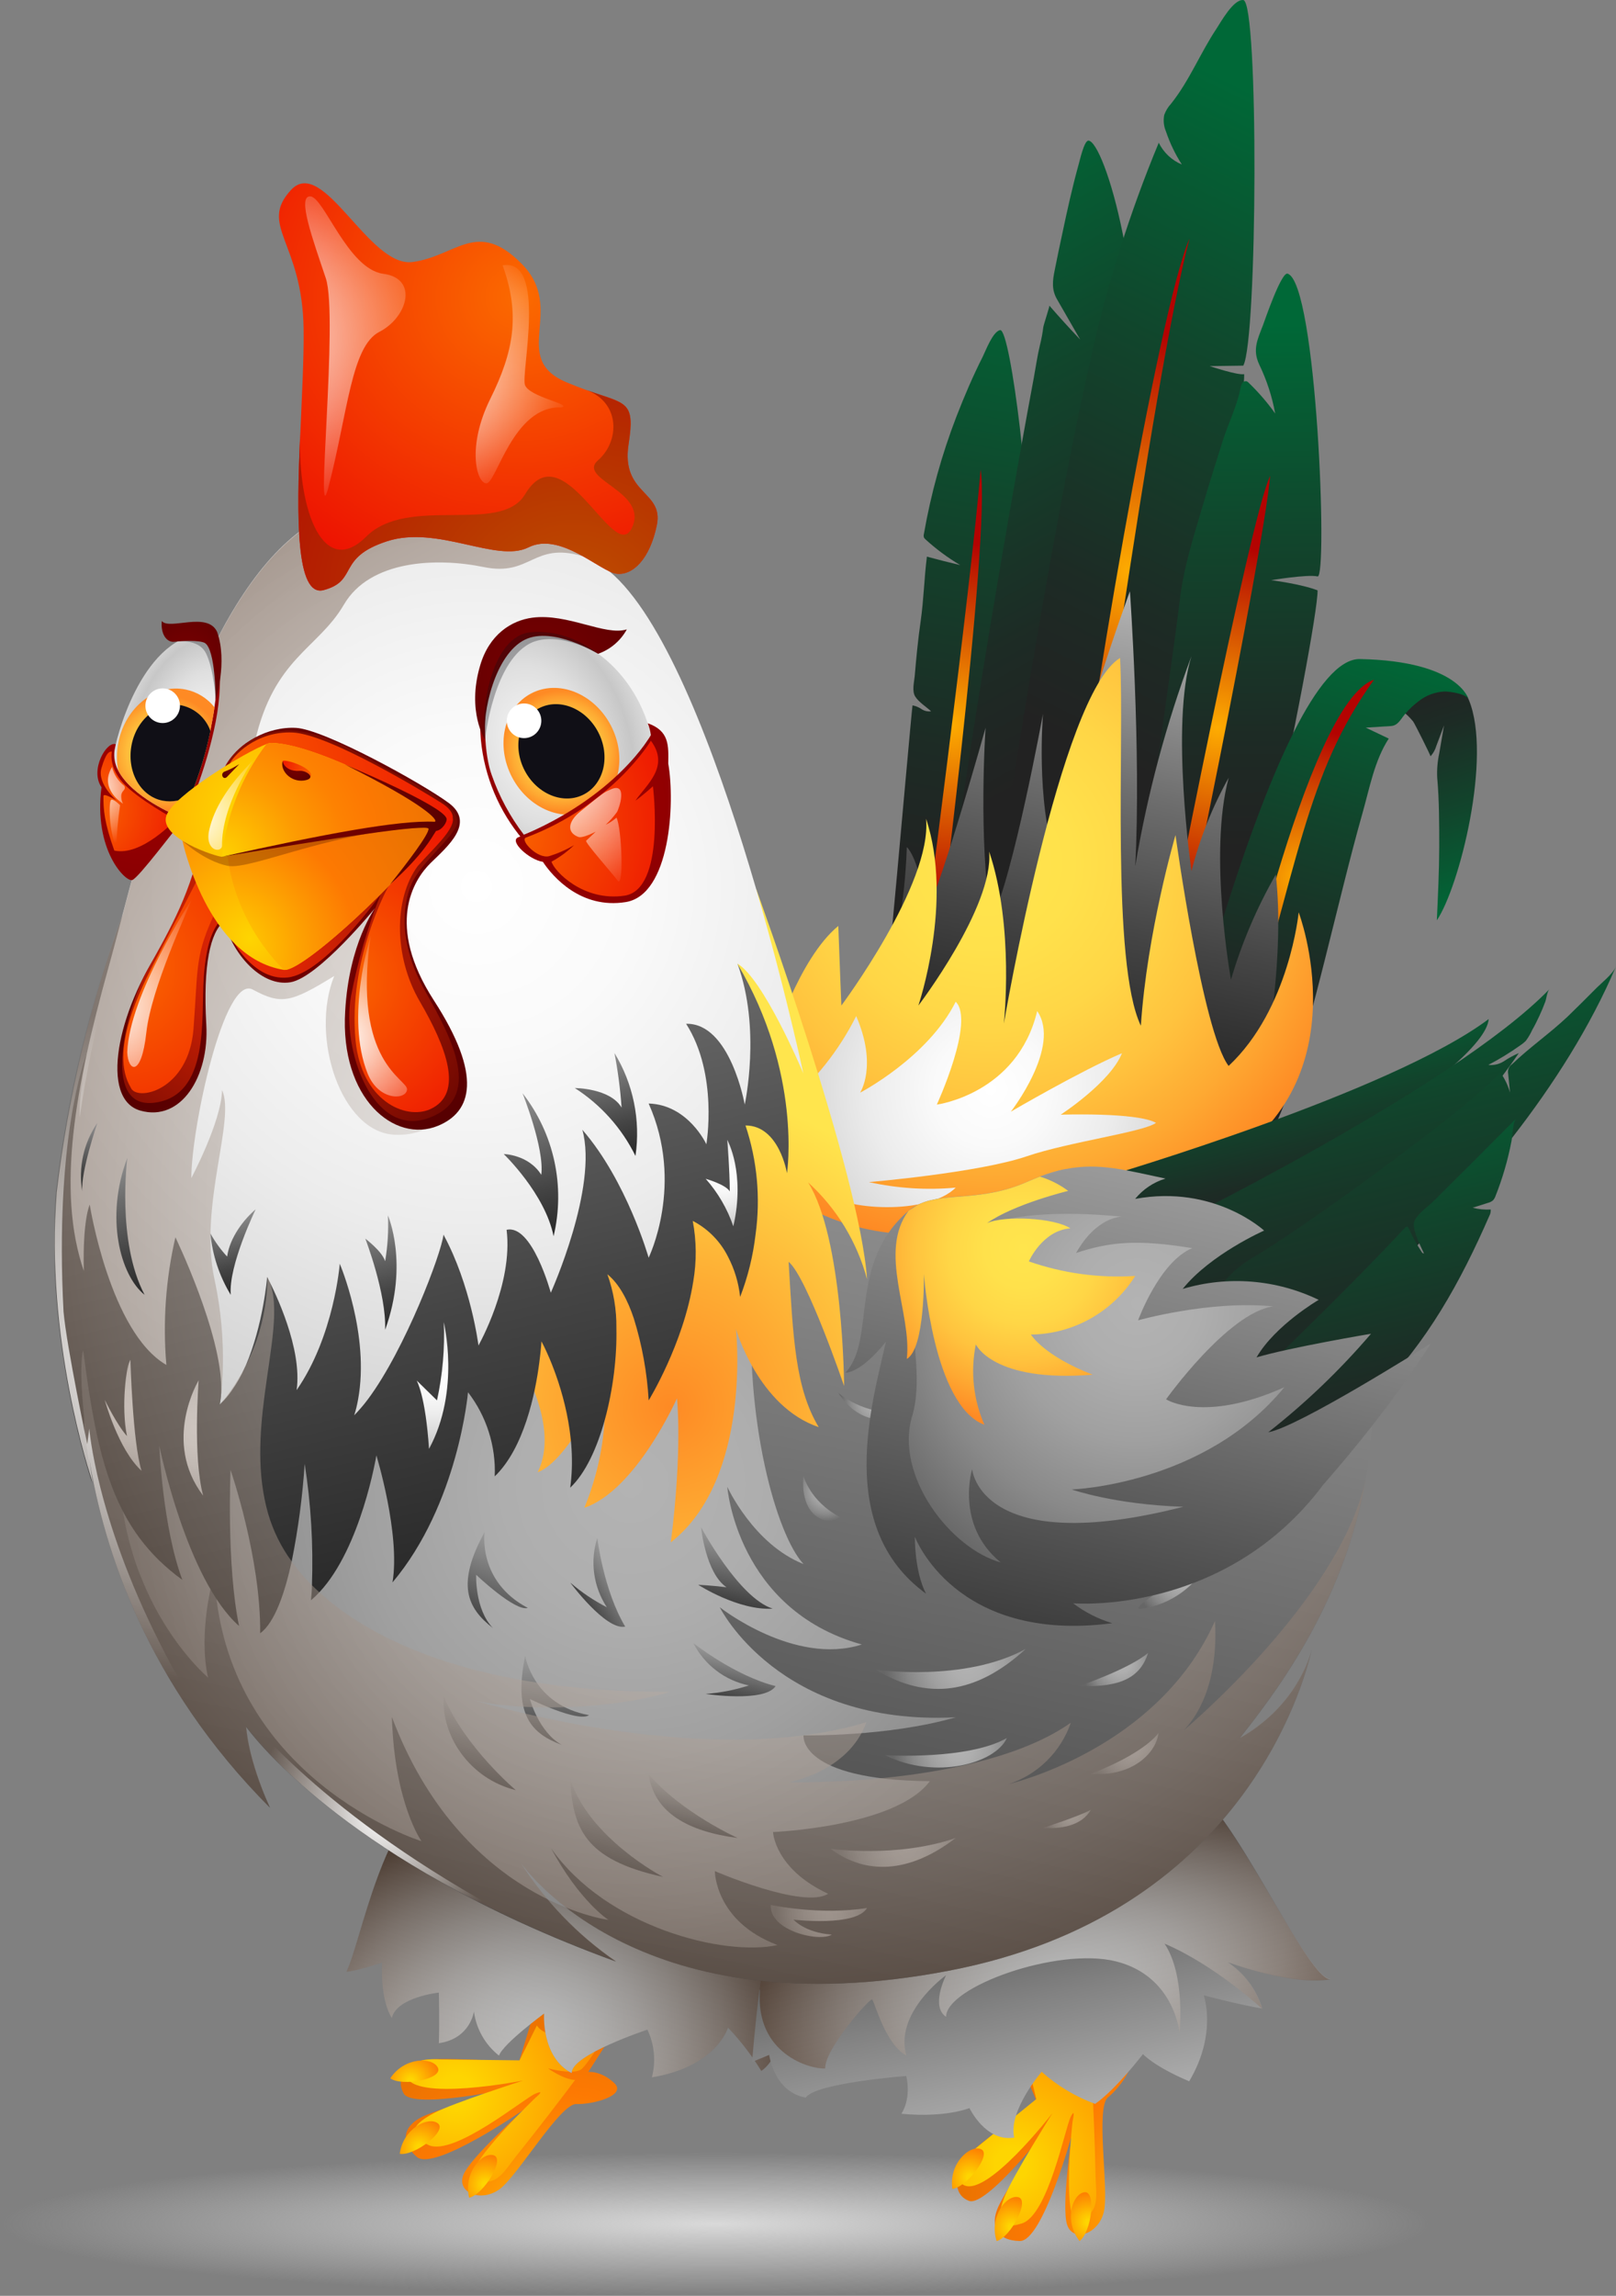<svg width="207" height="294" viewBox="0 0 207 294" fill="none" xmlns="http://www.w3.org/2000/svg">
<rect x="0" y="0" width="207" height="294" fill="#808080" stroke="none"/>
<ellipse cx="91.67" cy="284.793" rx="91.223" ry="9.182" fill="url(#paint0_radial_707_26939)"/>
<g clip-path="url(#clip0_707_26939)">
<path d="M188.147 89.62C191.162 96.89 186.934 113.592 184.052 117.853C184.191 114.734 184.347 111.609 184.358 108.484C184.358 105.487 184.358 102.525 184.098 99.58C184.05 98.547 184.136 97.512 184.353 96.501L184.971 92.901L183.989 95.51C183.845 96.01 183.588 96.471 183.238 96.855C183.29 96.803 181.251 92.721 181.014 92.391C180.186 91.384 179.144 90.576 177.964 90.026C170.536 86.368 186.467 85.579 188.147 89.62Z" fill="url(#paint1_linear_707_26939)"/>
<path d="M112.788 134.566C112.978 132.572 113.163 130.578 113.365 128.583C113.874 123.13 114.38 117.675 114.884 112.218C115.058 110.392 116.842 90.327 116.889 90.327C117.302 90.408 117.695 90.571 118.044 90.808C118.404 91.048 118.84 91.147 119.268 91.087C118.639 90.507 117.697 89.927 117.241 89.208C116.785 88.49 117.102 87.353 117.172 86.553C117.368 84.234 117.593 81.886 117.928 79.567C118.327 76.802 118.379 74.043 118.731 71.283C120.152 71.67 121.575 72.031 123 72.367C121.413 71.428 119.927 70.329 118.564 69.086C118.475 69.015 118.403 68.926 118.35 68.825C118.303 68.672 118.303 68.509 118.35 68.356C119.246 63.226 120.641 58.197 122.514 53.341C123.525 50.738 124.623 48.164 125.882 45.677C126.246 44.958 127.164 42.459 128.106 42.274C129.486 41.995 132.357 66.373 131.404 70.251C130.451 74.13 121.827 134.485 120.002 135.181C118.177 135.876 112.788 134.566 112.788 134.566Z" fill="url(#paint2_linear_707_26939)"/>
<path d="M139.422 18.006C138.844 18.006 138.266 20.789 138.139 21.16C137.337 24.059 136.701 26.957 136.077 29.902C135.742 31.439 135.425 32.981 135.113 34.54C134.83 35.931 134.668 37.062 135.407 38.343L138.365 43.485C137.017 42.067 135.702 40.62 134.42 39.143C134.472 39.195 133.68 41.59 133.64 41.897C133.545 42.668 133.402 43.433 133.212 44.187C132.877 45.567 132.681 46.998 132.421 48.396C131.867 51.364 131.324 54.332 130.792 57.3C129.66 63.608 128.565 69.917 127.506 76.228C126.447 82.54 125.43 88.805 124.456 95.023C123.59 100.6 122.752 106.189 121.978 111.777C121.401 116.027 120.823 120.282 120.395 124.531C120.176 126.752 119.789 129.169 120.043 131.384C122.44 133.407 128.199 133.024 128.199 133.024C128.199 133.024 143.517 79.423 145.365 58.054C147.213 36.685 141.432 18.099 139.422 18.006Z" fill="url(#paint3_linear_707_26939)"/>
<path d="M124.287 135.992C124.287 135.992 132.951 75.336 139.726 45.897C141.806 36.45 144.719 27.208 148.43 18.279C149.048 19.537 150.098 20.527 151.388 21.067C150.539 19.748 149.856 18.328 149.355 16.841C149.069 16.174 148.991 15.437 149.129 14.725C149.321 14.189 149.62 13.698 150.007 13.281C152.376 10.307 153.727 6.823 155.835 3.658C156.367 2.852 157.99 -0.11 159.255 0.006C161.259 0.191 161.074 43.561 159.255 46.825L154.957 46.883C154.957 46.883 158.504 48.077 159.37 47.914C159.561 52.755 149.106 121.876 141.626 130.926C139.623 133.479 136.875 135.34 133.766 136.248C130.657 137.157 127.343 137.067 124.287 135.992Z" fill="url(#paint4_linear_707_26939)"/>
<path d="M164.933 35.045C164.13 34.795 161.999 41.062 161.803 41.584C161.069 43.503 160.411 44.772 161.3 46.68C162.258 48.669 162.946 50.779 163.345 52.952C162.336 51.538 161.199 50.221 159.949 49.016C159.878 48.936 159.792 48.873 159.694 48.831C159.585 48.805 159.471 48.814 159.368 48.856C159.264 48.899 159.176 48.973 159.117 49.068C159.003 49.266 158.93 49.485 158.903 49.712C158.447 52.031 157.338 54.21 156.622 56.465C155.749 59.213 154.889 61.961 154.069 64.733C152.913 68.657 151.602 72.715 151.129 76.802C150.17 85.081 142.493 137.494 142.493 137.494C142.493 137.494 146.906 141.749 151.799 141.43C156.691 141.112 168.872 80.281 168.774 75.602C166.666 74.779 162.831 74.298 162.831 74.298C162.831 74.298 167.452 73.527 168.774 73.817C170.097 74.107 168.67 36.198 164.933 35.045Z" fill="url(#paint5_linear_707_26939)"/>
<path d="M149.224 144.688C149.224 144.688 163.392 84.171 174.205 84.397C187.005 84.657 188.137 89.614 188.148 89.614C187.969 88.837 185.59 88.547 185.058 88.553C183.863 88.603 182.712 89.025 181.766 89.759C181.088 90.264 180.471 90.848 179.929 91.498C179.409 92.119 179.063 92.924 178.167 92.977L174.944 93.18L177.89 94.582C176.059 97.4 175.441 100.913 174.529 104.119C173.691 107.081 172.923 110.061 172.172 113.041C170.549 119.464 169.013 125.905 167.239 132.288C165.928 136.984 164.681 142.091 162.18 146.335C161.793 147.052 161.289 147.699 160.689 148.248C154.607 153.367 149.224 144.688 149.224 144.688Z" fill="url(#paint6_linear_707_26939)"/>
<path d="M138.513 115.65C138.513 115.65 147.679 48.007 152.375 30.546C148.418 39.323 138.859 96.2 137.201 112.867C137.201 114.346 138.513 115.65 138.513 115.65Z" fill="url(#paint7_radial_707_26939)"/>
<path d="M149.222 122.224C149.222 122.224 160.121 66.025 162.703 60.941C161.687 71.846 150.458 125.459 150.458 125.459L149.222 122.224Z" fill="url(#paint8_radial_707_26939)"/>
<path d="M157.638 135.164C157.638 135.164 167.301 89.91 176 87.046C167.215 99.296 166.475 110.131 158.094 138.062C156.72 137.314 157.638 135.164 157.638 135.164Z" fill="url(#paint9_radial_707_26939)"/>
<path d="M117.961 123.981C117.961 123.981 124.5 74.194 125.609 60.129C126.989 68.704 119.625 125.459 119.625 125.459L117.961 123.981Z" fill="url(#paint10_radial_707_26939)"/>
<path d="M138.936 252.332L140.461 264.414C140.461 264.414 141.582 263.219 143.927 263.353C146.272 263.486 143.557 267.283 141.934 268.57C140.311 269.857 142.044 280.257 141.414 283.168C140.785 286.078 137.469 287.226 136.695 284.907C135.921 282.588 137.319 273.312 137.319 273.312C137.319 273.312 133.576 287.017 130.642 286.982C127.708 286.948 126.766 285.04 127.881 282.576C128.996 280.113 134.524 272.141 134.524 272.141C134.524 272.141 126.379 282.681 124.127 281.84C121.874 281 122.51 278.176 123.278 276.756C124.046 275.336 132.843 269.219 132.843 269.219L128.661 259.306C128.661 259.306 133.426 252.836 138.936 252.332Z" fill="url(#paint11_radial_707_26939)"/>
<path d="M138.317 254.512C138.317 254.512 140.004 263.614 139.553 264.837C139.103 266.06 136.238 267.382 136.238 267.382C136.238 267.382 138.629 267.22 139.865 266.269C139.992 268.136 140.27 274.86 140.322 278.153C140.374 281.446 141.113 283.429 137.809 284.443C136.105 283.122 137.387 271.689 137.387 271.689C137.387 271.689 137.844 269.695 137.139 271.11C136.434 272.524 134.251 283.666 130.895 284.733C127.539 285.8 127.69 283.724 128.758 281.121C129.827 278.519 134.817 270.599 134.817 270.599C134.817 270.599 126.188 281.759 123.3 279.73C122.676 278.866 123.375 276.414 123.375 276.414L132.744 268.802L131.588 264.095C131.588 264.095 133.564 265.011 136.931 261.237C133.431 262.57 131.092 262.762 130.578 260.883C130.063 259.005 131.894 257.341 138.317 254.512Z" fill="url(#paint12_radial_707_26939)"/>
<path d="M138.895 280.739C140.477 280.507 139.802 285.864 138.288 286.983C136.238 284.403 137.364 280.96 138.895 280.739Z" fill="url(#paint13_radial_707_26939)"/>
<path d="M130.422 281.365C131.987 281.707 129.475 286.479 127.667 286.995C126.656 283.864 128.92 281.041 130.422 281.365Z" fill="url(#paint14_radial_707_26939)"/>
<path d="M125.646 275.214C127.13 275.794 123.861 280.101 121.995 280.304C121.516 277.046 124.219 274.64 125.646 275.214Z" fill="url(#paint15_radial_707_26939)"/>
<path d="M81.914 255.097L75.358 265.335C75.358 265.335 76.981 265.144 78.68 266.75C80.378 268.356 75.872 269.521 73.828 269.44C71.783 269.359 66.423 278.46 64.072 280.281C61.721 282.101 58.464 280.826 59.347 278.542C60.231 276.258 67.26 270.054 67.26 270.054C67.26 270.054 55.616 278.136 53.398 276.217C51.18 274.298 51.665 272.228 54.108 271.063C56.552 269.898 65.868 267.37 65.868 267.37C65.868 267.37 52.884 270.188 51.717 268.101C50.55 266.014 52.329 264.489 53.837 263.898C55.344 263.306 66.469 264.077 66.469 264.077L69.582 253.81C69.582 253.81 77.374 251.926 81.914 255.097Z" fill="url(#paint16_radial_707_26939)"/>
<path d="M80.039 256.361C80.039 256.361 75.499 264.419 74.367 265.057C73.235 265.695 70.203 264.872 70.203 264.872C70.203 264.872 72.138 266.286 73.668 266.356C72.565 267.869 68.47 273.197 66.402 275.753C64.334 278.31 63.629 280.304 60.447 278.953C59.99 276.831 68.666 268.565 68.666 268.565C68.666 268.565 69.983 267.498 68.528 268.136C67.072 268.773 58.229 276.084 54.954 274.721C51.679 273.359 53.146 271.875 55.63 270.576C58.113 269.278 67.014 266.431 67.014 266.431C67.014 266.431 52.898 269.22 51.996 265.788C51.996 263.318 56.317 263.724 56.317 263.724L66.552 263.846L68.776 259.376C68.776 259.376 69.7 261.353 74.702 260.64C71.167 259.399 69.249 258.037 70.081 256.286C70.913 254.535 73.316 254.39 80.039 256.361Z" fill="url(#paint17_radial_707_26939)"/>
<path d="M63.229 276.003C64.766 276.455 61.935 281.046 60.099 281.435C59.319 278.235 61.768 275.568 63.229 276.003Z" fill="url(#paint18_radial_707_26939)"/>
<path d="M56.09 271.916C57.36 272.896 53.051 276.13 51.203 275.817C51.625 272.553 54.877 270.971 56.09 271.916Z" fill="url(#paint19_radial_707_26939)"/>
<path d="M56.09 264.791C56.795 266.234 51.515 267.243 49.99 266.147C51.798 263.394 55.408 263.394 56.09 264.791Z" fill="url(#paint20_radial_707_26939)"/>
<path d="M162.157 134.85C162.157 134.85 164.588 122.421 163.421 111.998C160.986 116.242 159.059 120.761 157.68 125.459C157.68 125.459 154.757 109.325 157.386 99.597C155.286 103.355 153.684 107.372 152.62 111.545C152.62 111.545 149.894 92.641 152.62 84.026C149.366 92.74 146.954 101.748 145.418 110.925C146.197 96.212 144.736 75.718 144.736 75.718C144.736 75.718 136.274 98.675 135.2 110.044C132.67 102.461 133.6 91.429 133.6 91.429C133.6 91.429 129.77 112.345 126.986 117.853C125.254 107.54 126.247 93.197 126.247 93.197C126.247 93.197 120.899 112.328 118.565 117.215C117.959 109.992 116.156 108.479 116.156 108.479C116.156 108.479 115.966 117.528 113.846 123.181C111.726 128.833 116.156 130.497 116.156 130.497C116.156 130.497 121.979 133.279 126.64 133.395C131.301 133.511 135.431 134.642 141.6 135.853C147.769 137.065 148.242 140.526 152.62 140.01C156.999 139.494 160.406 139.604 162.157 134.85Z" fill="url(#paint21_linear_707_26939)"/>
<path d="M104.893 242.877C104.893 242.877 103.737 257.312 104.893 261.075C101.363 261.254 100.272 259.191 100.272 259.191C100.272 259.191 99.908 263.585 97.517 265.196C96.29 263.201 94.859 261.34 93.248 259.643C93.248 259.643 91.822 264.663 83.504 266.02C84.037 263.982 83.833 261.821 82.926 259.921C82.926 259.921 73.107 263.15 73.234 265.481C69.289 263.417 69.694 257.857 69.694 257.857C69.694 257.857 64.443 261.712 63.918 263.237C62.154 261.847 61.002 259.821 60.706 257.59C60.706 257.59 60.261 261.069 56.212 261.649C56.316 259.138 56.212 255.167 56.212 255.167C56.212 255.167 50.812 255.747 50.188 258.419C48.629 255.909 48.94 251.335 48.94 251.335C48.94 251.335 45.406 252.495 44.372 252.495C46.341 248.466 48.9 232.506 56.709 228.111C63.923 229.19 75.458 228.268 82.661 233.12C89.863 237.972 104.893 242.877 104.893 242.877Z" fill="url(#paint22_linear_707_26939)"/>
<path style="mix-blend-mode:multiply" opacity="0.5" d="M104.893 242.877C104.893 242.877 103.737 257.312 104.893 261.075C101.363 261.254 100.272 259.191 100.272 259.191C100.272 259.191 99.908 263.585 97.517 265.196C96.29 263.201 94.859 261.34 93.248 259.643C93.248 259.643 91.822 264.663 83.504 266.02C84.037 263.982 83.833 261.821 82.926 259.921C82.926 259.921 73.107 263.15 73.234 265.481C69.289 263.417 69.694 257.857 69.694 257.857C69.694 257.857 64.443 261.712 63.918 263.237C62.154 261.847 61.002 259.821 60.706 257.59C60.706 257.59 60.261 261.069 56.212 261.649C56.316 259.138 56.212 255.167 56.212 255.167C56.212 255.167 50.812 255.747 50.188 258.419C48.629 255.909 48.94 251.335 48.94 251.335C48.94 251.335 45.406 252.495 44.372 252.495C46.341 248.466 48.9 232.506 56.709 228.111C63.923 229.19 75.458 228.268 82.661 233.12C89.863 237.972 104.893 242.877 104.893 242.877Z" fill="url(#paint23_radial_707_26939)"/>
<path d="M96.337 264.049L98.526 263.15C98.526 263.15 99.144 267.898 103.216 268.617C104.371 266.744 116.085 265.846 116.085 265.846C116.085 265.846 116.807 268.524 115.467 270.686C121.168 271.22 124.183 269.956 124.183 269.956C124.183 269.956 126.268 274.356 129.918 273.736C129.104 270.321 133.43 265.312 133.43 265.312C135.434 267.103 137.756 268.497 140.275 269.423C142.978 267.55 146.403 263.046 146.403 263.046C146.403 263.046 147.864 264.657 152.329 266.524C155.968 260.402 154.183 255.509 154.183 255.509C154.183 255.509 158.452 256.669 161.692 257.214C160.95 254.764 159.385 252.65 157.262 251.231C157.805 251.41 165.412 254.228 170.408 253.422C167.087 253.422 155.616 226.25 150.978 228.685C123.83 242.912 102.459 241.254 100.189 242.517C98.971 243.184 97.966 249.202 97.301 254.692C96.672 259.614 96.337 264.049 96.337 264.049Z" fill="url(#paint24_linear_707_26939)"/>
<path style="mix-blend-mode:multiply" opacity="0.5" d="M97.307 254.756C97.312 254.813 97.323 254.869 97.342 254.924C96.764 263.086 103.851 265.005 105.705 264.883C105.619 262.402 111.406 255.88 111.707 256.048C112.007 256.216 113.33 261.718 116.102 263.237C114.566 257.88 120.758 253.248 121.185 252.941C121.041 253.248 119.221 256.964 121.185 258.274C121.185 254.437 135.492 249.289 142.978 251.179C150.464 253.069 151.093 260.344 151.093 260.344C151.093 260.344 151.89 252.958 149.17 248.9C155.633 251.642 161.686 257.26 161.686 257.26C160.945 254.811 159.379 252.696 157.256 251.277C157.799 251.457 165.406 254.274 170.402 253.469C167.081 253.469 155.61 226.297 150.972 228.732C123.825 242.958 102.453 241.3 100.183 242.564C98.965 243.231 97.96 249.248 97.295 254.738L97.307 254.756Z" fill="url(#paint25_radial_707_26939)"/>
<path d="M10.754 181.188C10.794 181.611 10.841 182.04 10.875 182.463C10.968 183.333 11.072 184.255 11.21 185.211C11.285 185.756 11.355 186.272 11.424 186.753C13.278 198.389 18.8 215.659 34.58 231.491C31.692 225.184 31.525 221.131 31.525 221.131C31.525 221.131 43.544 238.326 78.888 251.19C73.966 247.802 69.782 243.445 66.591 238.384C67.648 239.885 82.382 259.869 121.509 252.373C158.989 245.219 167.018 215.746 168.046 211.212C167.55 213.038 165.591 218.749 158.805 222.598C162.738 217.589 172.089 205.844 174.949 189.496C175.634 185.574 175.896 181.589 175.728 177.611C175.411 155.118 161.219 144.717 161.219 144.717C161.219 144.717 120.244 138.114 105.896 150.422C103.372 152.584 100.34 155.274 96.788 158.144C95.661 159.066 94.477 159.987 93.241 160.944C91.832 161.987 90.353 163.072 88.811 164.132C86.449 165.761 83.907 167.373 81.21 168.898C80.465 169.321 79.708 169.744 78.951 170.138C76.183 171.615 73.33 172.927 70.409 174.069C69.964 174.243 69.508 174.423 69.069 174.579C62.047 177.218 54.669 178.782 47.183 179.217L45.895 179.287C41.877 179.44 37.852 179.281 33.858 178.811C32.483 178.666 31.074 178.457 29.642 178.231H29.538C29.168 178.179 28.798 178.104 28.423 178.034C28.415 178.038 28.406 178.04 28.397 178.04C28.388 178.04 28.379 178.038 28.371 178.034C22.321 176.895 16.393 175.181 10.667 172.915C10.667 172.915 10.026 173.837 10.754 181.188Z" fill="url(#paint26_linear_707_26939)"/>
<path d="M96.372 165.559C95.303 181.826 99.468 196.603 102.928 200.29C96.54 197.78 93.161 190.4 93.161 190.4C93.161 190.4 94.368 206.14 110.396 210.592C101.732 213.363 92.196 205.821 92.196 205.821C92.196 205.821 99.711 221.073 122.422 219.914C113.758 222.43 102.928 222.233 102.928 222.233C102.928 222.233 102.217 227.931 119.101 228.1C114.757 233.966 99.017 234.61 99.017 234.61C99.017 234.61 99.225 239.329 106.076 242.512C102.945 244.523 91.567 239.613 91.567 239.613C91.567 239.613 91.566 246.06 99.595 249.08C92.768 250.587 77.617 246.761 70.594 236.691C74.21 243.439 77.924 245.857 77.924 245.857C77.924 245.857 59.059 243.439 50.199 219.873C50.522 230.929 53.988 235.781 53.988 235.781C53.988 235.781 28.51 227.827 27.459 201.438C25.206 209.902 26.667 214.835 26.667 214.835C26.667 214.835 13.741 204.058 15.358 183.211C20.291 172.637 41.35 166.828 55.957 166.19C70.565 165.553 97.279 151.732 96.372 165.559Z" fill="url(#paint27_radial_707_26939)"/>
<path d="M106.393 236.755C106.393 236.755 114.902 237.972 122.422 235.369C115.733 240.5 110.211 239.625 106.393 236.755Z" fill="url(#paint28_radial_707_26939)"/>
<path d="M98.735 243.944C98.735 243.944 105.088 245.312 111.066 244.332C109.64 246.778 101.646 245.828 101.646 245.828C101.646 245.828 103.084 247.503 106.55 247.741C104.978 248.75 98.498 247.254 98.735 243.944Z" fill="url(#paint29_radial_707_26939)"/>
<path d="M139.727 227.155C139.727 227.155 146.109 224.836 148.391 221.937C148.136 224.401 145.104 227.578 139.727 227.155Z" fill="url(#paint30_radial_707_26939)"/>
<path d="M133.598 234.083C133.598 234.083 138.219 232.593 139.727 231.764C138.537 233.862 135.776 234.233 133.598 234.083Z" fill="url(#paint31_radial_707_26939)"/>
<path d="M84.918 240.349C84.918 240.349 75.44 235.404 73.037 227.792C73.372 233.972 74.718 238.129 84.918 240.349Z" fill="url(#paint32_linear_707_26939)"/>
<path d="M94.478 235.369C94.478 235.369 87.235 232.106 83.094 227.195C83.764 232.14 88.154 234.535 94.478 235.369Z" fill="url(#paint33_linear_707_26939)"/>
<path d="M66.07 229.242C66.07 229.242 59.555 223.758 56.829 217.224C56.523 222.384 60.213 227.793 66.07 229.242Z" fill="url(#paint34_linear_707_26939)"/>
<path d="M67.272 212.035C67.272 212.035 68.26 218.331 75.451 219.641C74.065 220.615 67.879 217.577 67.879 217.577C67.879 217.577 69.005 221.827 71.951 223.438C68.064 222.006 65.736 219.601 67.272 212.035Z" fill="url(#paint35_linear_707_26939)"/>
<path d="M62.074 196.197C62.074 196.197 61.133 202.499 67.607 205.908C65.99 206.418 60.994 201.664 60.994 201.664C60.994 201.664 60.803 206.058 63.131 208.482C59.879 205.942 58.372 202.951 62.074 196.197Z" fill="url(#paint36_linear_707_26939)"/>
<path d="M99 133.65C99 133.65 102.252 122.792 107.381 118.577C107.577 124.038 107.774 128.769 107.774 128.769C107.774 128.769 119.412 113.18 118.621 104.85C122.173 115.424 117.639 128.769 117.639 128.769C117.639 128.769 127.302 116.102 126.707 109.058C129.965 118.717 128.585 131.088 128.585 131.088C128.585 131.088 135.782 88.895 143.475 84.258C144.053 94.93 142.291 123.337 146.138 131.355C146.924 119.377 150.574 106.937 150.574 106.937C150.574 106.937 154.04 132.097 157.378 136.503C165.17 129.204 166.354 116.832 166.354 116.832C166.354 116.832 174.44 138.114 156.685 148.903C138.93 159.692 117.408 162.167 117.408 162.167C117.408 162.167 128.255 159.819 129.642 155.251C125.503 157.209 120.965 158.165 116.391 158.042C111.818 157.919 107.337 156.721 103.309 154.544C102.945 147.57 99 133.65 99 133.65Z" fill="url(#paint37_radial_707_26939)"/>
<path d="M100.68 141.471C104.425 138.349 107.486 134.485 109.673 130.12C112.446 136.526 110.17 139.929 110.17 139.929C110.17 139.929 118.834 135.436 122.421 128.282C124.916 130.769 120.001 141.454 120.001 141.454C120.001 141.454 130.311 140.103 132.858 129.476C135.989 134.016 129.485 142.358 129.485 142.358C129.485 142.358 138.473 137.1 143.717 134.874C142.233 138.613 135.868 142.746 135.868 142.746C135.868 142.746 145.629 142.41 148.078 143.79C146.571 144.949 136.878 146.248 131.593 148.051C125.344 150.19 111.302 151.379 111.302 151.379C114.951 152.185 118.701 152.423 122.421 152.086C118.88 155.622 108.085 155.071 105.266 152.544C102.448 150.016 100.68 141.471 100.68 141.471Z" fill="url(#paint38_radial_707_26939)"/>
<path d="M96.852 113.824C96.852 113.824 110.136 150.225 111.066 163.819C109.785 159.04 107.161 154.731 103.506 151.407C108.022 158.55 108.126 177.495 108.126 177.495C108.126 177.495 103.355 163.483 101.016 161.588C101.594 171.176 101.831 177.704 104.875 182.759C97.106 180.127 94.27 170.185 94.27 170.185C94.27 170.185 96.384 189.316 85.929 197.513C87.448 185.501 86.715 179.072 86.715 179.072C86.715 179.072 81.464 190.875 74.851 193.084C78.42 184.446 77.375 177.176 77.375 177.176C77.375 177.176 72.754 187.142 68.873 188.533C71.807 182.655 66.562 174.336 66.562 174.336C66.562 174.336 88.401 152.996 96.852 113.824Z" fill="url(#paint39_radial_707_26939)"/>
<path d="M10.754 181.188C10.418 177.86 10.257 174.475 10.65 172.915C12.481 186.997 14.531 195.907 23.357 202.319C20.815 195.501 20.405 185.142 20.405 185.142C20.405 185.142 23.9 202.319 30.623 208.221C29 200.458 29.531 188.237 29.531 188.237C29.531 188.237 33.43 199.519 33.326 209.154C35.198 207.792 36.486 203.983 37.369 199.93C38.198 195.812 38.752 191.642 39.027 187.449C39.831 192.59 40.143 197.797 39.957 202.997C39.957 203.652 39.888 204.29 39.836 204.928C40.215 204.608 40.574 204.266 40.91 203.902C46.276 198.174 48.211 186.376 48.211 186.376C48.211 186.376 51.301 196.423 50.279 202.638C58.729 192.597 59.948 178.289 59.948 178.289C62.319 181.362 63.532 185.177 63.373 189.061C67.133 185.449 68.571 178.434 69.074 174.533C69.299 172.869 69.357 171.773 69.357 171.773C69.357 171.773 69.813 172.602 70.414 174.022C71.789 177.298 73.96 183.779 73.042 190.51C76.906 186.881 79.113 177.443 78.957 170.092C78.988 167.738 78.597 165.397 77.801 163.182C79.338 164.422 80.43 166.55 81.192 168.851C82.249 172.254 82.887 175.774 83.092 179.333C83.092 179.333 87.557 172.075 88.805 164.086C89.244 161.523 89.221 158.901 88.735 156.347C90.675 157.35 92.25 158.943 93.235 160.897C94.082 162.511 94.615 164.272 94.806 166.086C95.797 163.517 96.461 160.833 96.781 158.097C97.435 153.403 96.995 148.62 95.493 144.126C99.82 144.126 100.807 150.236 100.807 150.236C100.807 150.236 102.783 137.482 94.454 123.418C90.185 116.189 71.812 109.742 54.022 107.052C37.184 104.502 20.879 105.313 17.633 112.067C17.633 112.067 16.836 113.87 15.657 117.058C11.466 128.537 8.622 140.467 7.184 152.607C5.648 172.075 11.805 189.89 11.805 189.89C11.805 189.89 11.591 188.614 11.343 186.742C11.273 186.26 11.204 185.745 11.129 185.2C10.99 184.243 10.886 183.321 10.794 182.452C10.84 182.04 10.788 181.617 10.754 181.188Z" fill="url(#paint40_linear_707_26939)"/>
<path d="M10.736 162.753C10.575 156.126 11.493 154.266 11.493 154.266C11.493 154.266 14.087 170.614 21.312 174.794C20.839 169.317 21.229 163.8 22.468 158.445C22.468 158.445 28.428 170.759 28.342 177.947C28.346 178.512 28.294 179.075 28.186 179.629C28.179 179.707 28.167 179.784 28.151 179.861L28.307 179.704C28.793 179.242 29.23 178.731 29.613 178.179C30.31 177.212 30.903 176.172 31.38 175.078C31.412 175.022 31.441 174.963 31.467 174.904C33.725 169.686 34.222 163.53 34.222 163.53L34.378 163.848C35.209 165.443 38.756 172.707 37.993 178.017C42.811 171.095 43.521 161.831 43.521 161.831C43.521 161.831 47.403 170.915 45.866 179.223C45.746 179.905 45.582 180.579 45.375 181.24C46.014 180.585 46.608 179.888 47.154 179.153C51.902 172.776 56.563 160.451 56.806 158.109C60.335 164.59 61.288 172.301 61.288 172.301C61.288 172.301 65.753 164.434 64.892 157.489C68.173 156.729 70.553 165.547 70.553 165.547C70.553 165.547 76.641 152.068 74.596 144.677C80.297 151.234 83.087 161.06 83.087 161.06C83.087 161.06 87.707 151.639 83.087 141.314C88.164 141.471 90.48 146.532 90.48 146.532C90.48 146.532 92.034 137.587 87.887 131.105C93.547 130.966 95.395 141.448 95.395 141.448C95.395 141.448 97.532 131.726 94.46 123.401C97.74 125.331 102.598 136.735 102.898 137.448C102.546 135.784 91.058 82.611 77.415 72.657C76.352 71.875 75.295 71.15 74.238 70.46C61.565 62.257 49.759 60.75 39.755 67.109C26.909 75.295 20.042 100.623 15.721 117.059C15.028 119.679 14.41 122.073 13.832 124.125C9.662 139.158 7.202 152.422 10.736 162.753Z" fill="url(#paint41_radial_707_26939)"/>
<path d="M25.448 176.759C25.448 176.759 24.674 186.614 26.025 191.536C20.729 184.579 25.448 176.759 25.448 176.759Z" fill="url(#paint42_radial_707_26939)"/>
<path d="M16.71 174.15C16.71 174.15 16.976 184.678 18.131 188.348C15.15 185.646 13.418 179.269 13.418 179.269C13.418 179.269 15.012 182.539 16.271 183.907C15.485 180.197 16.184 174.695 16.71 174.15Z" fill="url(#paint43_radial_707_26939)"/>
<path style="mix-blend-mode:multiply" opacity="0.5" d="M11.869 189.849C11.834 189.565 11.638 188.4 11.424 186.748C13.278 198.389 18.8 215.659 34.58 231.491C34.141 230.517 33.749 229.595 33.425 228.726V228.639C31.663 224.001 31.554 221.131 31.554 221.131C31.554 221.131 41.067 234.732 68.052 246.779C68.052 246.779 68.087 246.779 68.104 246.813C71.437 248.297 75.035 249.77 78.94 251.184C74.054 247.838 69.89 243.538 66.695 238.541C68.428 240.912 83.405 259.672 121.503 252.373C158.054 245.416 166.591 217.195 167.937 211.583C167.284 213.728 165.164 218.952 158.776 222.598C162.709 217.589 172.061 205.844 174.92 189.496C171.888 203.45 155.333 218.418 151.591 221.624C153.058 220.134 156.113 215.995 155.634 207.577C148.911 222.685 132.461 227.648 129.128 228.5C130.984 227.901 132.677 226.877 134.071 225.508C135.466 224.14 136.524 222.465 137.162 220.615C125.391 228.888 101.004 228.233 101.004 228.233C101.004 228.233 108.698 226.94 110.974 220.546C91.035 226.604 63.148 218.47 60.607 217.694C65.655 219.056 77.409 219.183 85.917 216.65C63.68 216.772 48.893 211.23 40.899 203.896C40.564 203.595 40.247 203.293 39.946 202.992C38.997 202.051 38.13 201.031 37.353 199.942C36.008 198.103 34.992 196.043 34.349 193.855C32.905 188.823 33.258 183.577 33.876 178.782C34.667 172.62 35.92 167.188 34.419 163.872L34.263 163.553C34.231 167.503 33.271 171.39 31.461 174.898C31.437 174.96 31.408 175.02 31.375 175.078C30.823 176.149 30.198 177.179 29.503 178.162C29.13 178.695 28.729 179.208 28.302 179.698L28.146 179.861C28.162 179.784 28.174 179.707 28.18 179.629C28.233 179.345 28.319 178.776 28.394 177.965C28.786 173.21 28.471 168.423 27.459 163.762C25.46 154.428 30.191 143.338 28.446 139.616C28.336 143.674 24.507 150.863 24.507 150.863C24.507 144.486 28.712 124.74 32.38 126.723C36.047 128.705 37.266 128.387 42.811 124.984C39.669 132.792 43.695 145.065 50.609 145.315C57.523 145.564 59.764 139.407 53.988 129.476C48.212 119.546 50.863 115.093 54.64 110.38C55.38 109.441 55.079 108.311 54.063 107.087C49.985 102.09 34.459 95.557 32.64 95.041C35.071 84.258 40.726 83.121 44.059 77.417C47.392 71.712 55.917 71.376 61.964 72.617C68.012 73.857 68.243 69.393 74.544 71.202C74.544 71.202 74.441 70.953 74.227 70.512C61.554 62.309 49.748 60.802 39.744 67.162C27.955 74.698 21.215 96.583 16.854 112.844C16.467 114.311 16.08 115.743 15.727 117.093C11.538 128.573 8.694 140.503 7.254 152.642C5.764 171.466 11.499 188.771 11.869 189.849Z" fill="url(#paint44_radial_707_26939)"/>
<path d="M27.632 81.968C27.632 81.968 28.851 86.147 27.632 92.403C26.413 98.658 23.797 104.751 23.219 105.307C22.642 105.864 17.796 112.38 16.952 112.693C16.109 113.006 11.956 108.873 13.002 100.814C11.448 98.559 13.729 94.774 14.856 95.33C16.271 92.779 23.271 81.411 27.632 81.968Z" fill="url(#paint45_radial_707_26939)"/>
<path d="M15.143 98.664C16.876 102.026 22.387 104.368 22.999 104.594C23.033 104.629 23.051 104.629 23.051 104.629C23.051 104.629 23.051 104.629 23.051 104.594C23.577 103.693 24.047 102.759 24.46 101.8C25.535 99.151 26.361 96.406 26.926 93.603C27.134 92.577 27.325 91.562 27.464 90.588C28.243 85.423 28.105 81.237 27.29 81.115C18.898 80.368 15.195 93.185 14.675 96.049C14.545 96.949 14.709 97.866 15.143 98.664Z" fill="url(#paint46_radial_707_26939)"/>
<path opacity="0.3" d="M22.486 82.171C22.486 82.171 25.443 81.66 26.419 83.724C27.396 85.788 27.621 89.522 27.621 89.522C27.621 89.522 28.343 84.304 26.604 82.287C24.866 80.269 22.486 82.171 22.486 82.171Z" fill="#100F16"/>
<path d="M27.622 89.62C27.622 89.62 29.181 84.808 27.812 80.924C26.582 78.246 21.684 80.744 20.725 79.527C20.558 81.127 21.303 82.304 22.343 82.182C23.382 82.06 25.467 81.968 26.212 82.321C27.628 83.098 27.622 89.62 27.622 89.62Z" fill="url(#paint47_radial_707_26939)"/>
<path d="M15.143 98.664C16.876 102.026 22.386 104.368 22.998 104.594H23.068C23.594 103.692 24.064 102.759 24.477 101.8C25.552 99.151 26.378 96.406 26.943 93.603C27.151 92.576 27.342 91.562 27.48 90.588C26.56 89.413 25.254 88.604 23.795 88.304C19.954 87.498 16.079 90.536 15.178 95.035C14.926 96.23 14.914 97.464 15.143 98.664Z" fill="url(#paint48_radial_707_26939)"/>
<path d="M26.951 93.591C26.388 96.396 25.556 99.139 24.468 101.783C23.938 102.142 23.343 102.393 22.716 102.522C22.09 102.65 21.445 102.653 20.817 102.531C17.929 101.951 16.196 98.734 16.86 95.365C17.525 91.997 20.43 89.742 23.306 90.339C24.137 90.532 24.905 90.931 25.542 91.499C26.178 92.067 26.663 92.787 26.951 93.591Z" fill="#100F16"/>
<path d="M20.839 92.594C19.617 92.594 18.626 91.6 18.626 90.374C18.626 89.147 19.617 88.153 20.839 88.153C22.06 88.153 23.051 89.147 23.051 90.374C23.051 91.6 22.06 92.594 20.839 92.594Z" fill="white"/>
<path d="M14.336 96.246C14.336 96.246 13.851 98.107 15.734 100.223C17.617 102.339 22.486 104.965 22.486 104.965C22.486 104.965 18.189 109.684 14.643 108.925C13.366 105.336 13.227 103.678 13.256 101.933C13.256 101.481 14.937 102.513 14.937 102.513C14.937 102.513 12.401 100.391 12.996 98.362C13.591 96.333 14.007 96.229 14.336 96.246Z" fill="url(#paint49_radial_707_26939)"/>
<path d="M14.358 98.206C14.581 99.168 15.13 100.023 15.912 100.624C16.201 101.128 15.681 101.168 15.548 101.731C15.488 102.142 15.563 102.561 15.762 102.925C15.762 102.925 12.608 101.07 14.358 98.206Z" fill="url(#paint50_radial_707_26939)"/>
<path d="M15.381 103.116C15.381 103.116 14.682 102.38 14.278 102.403C13.873 102.426 13.943 106.641 14.913 108.479C14.959 106.683 15.116 104.892 15.381 103.116Z" fill="url(#paint51_radial_707_26939)"/>
<path d="M66.979 107.522C63.924 103.909 62.045 99.444 61.596 94.727C61.018 87.121 62.803 82.553 66.852 80.86C70.901 79.167 81.419 86.078 83.094 95.226C80.743 100.617 75.828 103.968 66.979 107.522Z" fill="url(#paint52_radial_707_26939)"/>
<path d="M83.371 94.113C83.371 94.113 81.609 84.298 71.576 81.208C61.544 78.118 61.133 94.275 62.993 99.267C63.953 102.013 65.341 104.588 67.106 106.896C67.106 106.896 78.773 102.56 83.371 94.113Z" fill="url(#paint53_radial_707_26939)"/>
<path d="M62.126 94.728C62.126 94.728 59.769 91.11 61.496 85.249C62.651 81.266 65.487 79.452 68.208 79.098C72.748 78.518 77.495 81.469 80.291 80.6C79.492 82.062 78.181 83.175 76.612 83.724C76.612 83.724 70.836 80.153 67.243 81.915C63.419 83.788 61.739 91.18 62.126 94.728Z" fill="url(#paint54_radial_707_26939)"/>
<path d="M65.611 99.574C63.45 95.491 64.522 90.676 68.004 88.82C71.486 86.964 76.061 88.77 78.221 92.853C80.381 96.936 79.31 101.751 75.828 103.607C72.345 105.463 67.771 103.658 65.611 99.574Z" fill="url(#paint55_radial_707_26939)"/>
<path d="M66.377 107.226C65.17 107.719 67.816 110.125 69.537 110.363C70.831 112.311 74.423 116.427 80.136 115.522C85.848 114.618 86.49 102.861 85.6 97.777C85.635 95.458 85.744 93.597 82.978 92.623C83.169 93.11 83.301 93.618 83.37 94.136C83.37 94.136 79.061 102.026 66.377 107.226Z" fill="url(#paint56_radial_707_26939)"/>
<path d="M67.228 98.712C65.621 95.675 66.417 92.095 69.007 90.715C71.596 89.335 74.997 90.678 76.604 93.715C78.211 96.752 77.415 100.333 74.826 101.713C72.236 103.093 68.835 101.749 67.228 98.712Z" fill="#100F16"/>
<path d="M67.128 94.525C65.906 94.525 64.915 93.531 64.915 92.304C64.915 91.078 65.906 90.084 67.128 90.084C68.349 90.084 69.34 91.078 69.34 92.304C69.34 93.531 68.349 94.525 67.128 94.525Z" fill="white"/>
<path d="M83.371 94.855C83.371 94.855 78.496 103.076 67.325 107.279C66.632 107.65 68.879 110.032 70.352 109.638C71.463 109.292 72.531 108.819 73.534 108.229C72.671 109.062 71.699 109.773 70.647 110.345C70.97 111.534 74.69 115.487 79.998 114.699C85.306 113.911 83.637 100.693 83.637 100.693C83.637 100.693 82.297 101.899 81.396 102.531C82.788 100.49 85.849 98.171 83.371 94.855Z" fill="url(#paint57_radial_707_26939)"/>
<path d="M74.336 103.916C72.748 105.203 72.557 106.6 74.082 107.18C74.659 107.383 76.311 106.502 76.311 106.502C76.311 106.502 75.283 107.47 75.081 107.661C74.879 107.852 78.333 111.719 79.124 112.78C79.915 113.841 79.661 106.09 78.968 104.705C78.555 105.071 78.092 105.377 77.594 105.615C78.118 105.125 78.596 104.588 79.02 104.009C79.309 103.551 80.51 99.986 78.131 101.139C77.339 101.499 77.432 101.394 74.336 103.916Z" fill="url(#paint58_radial_707_26939)"/>
<path opacity="0.3" d="M62.127 94.727C62.127 94.727 63.201 84.292 68.29 82.211C71.917 80.837 76.613 83.724 76.613 83.724C76.613 83.724 72.876 80.513 67.949 80.971C63.022 81.428 61.498 90.832 62.127 94.727Z" fill="#100F16"/>
<path d="M29.123 97.957C30.417 95.162 34.322 93 37.943 93.214C41.565 93.429 53.949 100.235 57.455 102.809C60.961 105.383 57.304 108.409 55.144 110.531C52.984 112.653 49.316 118.427 55.583 128.12C61.85 137.813 60.435 142.387 56.097 144.172C50.564 146.457 43.535 140.694 44.216 129.5C44.701 120.757 48.075 116.253 48.075 116.253C48.075 116.253 40.785 125.204 37.198 125.789C33.611 126.375 29.915 122.45 28.696 117.998C26.963 119.349 25.981 123.517 26.426 131.21C26.813 137.836 23.209 143.697 17.982 142.225C12.754 140.752 14.972 129.563 20.835 121.03C26.698 112.496 26.518 103.592 29.123 97.957Z" fill="url(#paint59_radial_707_26939)"/>
<path d="M28.845 98.13C28.845 98.13 31.045 93.446 37.237 93.533C42.361 93.846 46.912 97.133 51.354 99.412C55.894 101.731 58.863 103.684 58.574 105.383C58.285 107.081 53.988 110.363 52.752 113.134C51.516 115.905 51.019 120.862 54.484 126.96C57.95 133.059 61.924 140.682 54.837 143.193C47.75 145.703 43.724 134.45 44.96 127.586C45.812 123.135 47.079 118.774 48.743 114.56C48.743 114.56 41.592 124.665 36.862 125.175C32.131 125.685 29.006 119.482 28.475 117.598C27.741 118.386 26.453 119.888 26.101 125.175C25.749 130.462 26.881 140.294 19.794 141.21C12.707 142.126 16.328 128.914 18.714 124.525C21.099 120.137 24.224 115.111 25.645 108.247C27.066 101.383 28.845 98.13 28.845 98.13Z" fill="url(#paint60_radial_707_26939)"/>
<path d="M25.293 112.618C25.293 112.618 22.405 118.201 20.123 122.549C17.842 126.897 14.001 134.659 16.744 139.268C17.431 141.112 24.178 139.738 24.79 131.732C25.402 123.726 24.9 122.369 27.73 116.473C28.516 113.476 25.293 112.618 25.293 112.618Z" fill="url(#paint61_radial_707_26939)"/>
<path d="M49.627 113.748C49.627 113.748 44.561 123.024 45.543 133.221C46.282 140.949 51.931 143.459 55.097 142.045C59.51 140.062 57.136 134.016 53.774 128.247C50.412 122.479 50.453 115.099 53.491 110.925C55.408 108.728 58.06 106.444 58.025 104.879C57.136 103.47 53.445 103.047 53.445 103.047C53.445 103.047 52.492 109.087 49.627 113.748Z" fill="url(#paint62_radial_707_26939)"/>
<path d="M29.336 98.038C29.688 96.878 32.801 93.585 37.503 93.806C42.205 94.026 54.49 101.528 56.524 102.809C58.557 104.09 57.898 105.099 57.898 105.099C57.898 105.099 54.548 105.192 53.376 104.722C52.203 104.252 33.708 98.577 30.133 99.267C28.423 99.377 29.336 98.038 29.336 98.038Z" fill="url(#paint63_radial_707_26939)"/>
<path d="M55.552 106.003C55.656 108.583 39.068 124.612 36.353 124.201C26.493 122.601 23.374 107.667 23.374 107.667C26.776 105.678 24.275 108.31 29.306 108.38C30.738 108.382 32.168 108.264 33.58 108.026C43.013 106.612 55.35 104.049 55.552 106.003Z" fill="url(#paint64_radial_707_26939)"/>
<path d="M55.552 106.003C55.656 108.583 39.068 124.612 36.353 124.201C29.393 117.186 29.121 109.099 29.121 109.099C29.121 109.099 29.185 108.82 29.306 108.38C30.738 108.382 32.168 108.264 33.58 108.026C43.013 106.612 55.35 104.049 55.552 106.003Z" fill="url(#paint65_radial_707_26939)"/>
<g style="mix-blend-mode:multiply" opacity="0.3">
<path d="M23.375 107.667C23.375 107.667 26.055 110.212 29.122 110.873C32.189 111.534 43.799 105.858 55.553 106.003C54.45 104.061 44.44 102.577 41.817 102.426C39.195 102.275 31.421 103.702 29.607 103.962C27.793 104.223 27.926 104.061 26.563 104.38C25.2 104.699 23.375 107.667 23.375 107.667Z" fill="#420D00"/>
</g>
<path d="M56.841 105.023C56.737 105.852 55.553 106.003 55.553 106.003C55.553 104.102 29.163 109.719 28.441 109.719C27.719 109.719 20.354 107.342 21.307 104.461C22.191 101.841 31.525 96.281 34.13 95.284C34.314 95.206 34.509 95.156 34.708 95.133C41.281 95.232 56.94 104.206 56.841 105.023Z" fill="url(#paint66_radial_707_26939)"/>
<path d="M56.841 105.023C56.737 105.852 55.553 106.003 55.553 106.003C55.553 104.102 29.163 109.719 28.441 109.719C28.971 104.472 30.94 99.475 34.13 95.284C34.314 95.206 34.509 95.156 34.708 95.133C41.281 95.232 56.94 104.206 56.841 105.023Z" fill="url(#paint67_radial_707_26939)"/>
<path d="M47.484 119.824C47.484 119.824 44.152 130.178 47.097 137.494C48.53 141.036 52.059 140.879 52.14 139.517C52.221 138.155 45.082 136.172 47.484 119.824Z" fill="url(#paint68_radial_707_26939)"/>
<path d="M24.529 115.209C24.529 115.209 16.553 127.384 16.299 134.746C16.385 137.199 18.101 138.062 18.742 132.253C19.383 126.445 24.027 116.723 24.529 115.209Z" fill="url(#paint69_radial_707_26939)"/>
<path d="M32.414 97.371C32.414 97.371 28.371 103.064 28.44 108.34C28.33 109.29 26.182 108.977 26.806 106.258C27.429 103.539 29.151 100.687 32.414 97.371Z" fill="url(#paint70_radial_707_26939)"/>
<path d="M44.169 97.904C44.169 97.904 56.553 103.064 57.188 104.78C57.344 105.232 56.61 106.334 55.859 106.403C55.23 107.331 54.317 109.302 49.968 113.25C52.278 110.351 54.958 106.809 54.889 106.131C54.82 105.452 42.436 107.371 28.412 109.719C41.454 106.821 51.065 105.006 55.68 105.232C56.2 105.093 54.617 103.104 44.169 97.904Z" fill="url(#paint71_radial_707_26939)"/>
<path d="M36.21 97.458C36.608 97.157 40.548 98.478 39.733 99.574C39.335 99.702 37.03 99.244 36.603 98.583C36.358 98.258 36.221 97.865 36.21 97.458Z" fill="url(#paint72_radial_707_26939)"/>
<path d="M36.209 97.458C35.851 98.675 37.237 100.189 38.936 99.951C40.634 99.713 39.311 98.629 38.358 98.716C37.405 98.803 36.365 98.368 36.209 97.458Z" fill="url(#paint73_radial_707_26939)"/>
<path d="M30.646 97.852C30.646 97.852 29.595 98.959 29.087 99.481C28.579 100.003 28.117 99 28.833 98.78C29.468 98.535 30.076 98.224 30.646 97.852Z" fill="url(#paint74_radial_707_26939)"/>
<path d="M78.709 134.851C81.118 138.79 82.07 143.455 81.4 148.028C79.647 144.472 76.959 141.465 73.626 139.332C73.626 139.332 78.143 139.332 79.621 141.836C79.46 139.491 79.155 137.158 78.709 134.851Z" fill="url(#paint75_linear_707_26939)"/>
<path d="M66.931 139.993C68.926 142.549 70.32 145.524 71.009 148.696C71.698 151.868 71.665 155.155 70.911 158.312C69.825 152.868 64.523 147.784 64.523 147.784C64.523 147.784 67.706 147.842 69.334 150.445C69.767 147.06 66.931 139.993 66.931 139.993Z" fill="url(#paint76_linear_707_26939)"/>
<path d="M49.69 155.646C49.69 155.646 52.405 161.82 49.332 170.295C49.511 165.657 46.796 158.619 46.796 158.619C46.796 158.619 48.968 160.249 49.332 161.518C49.663 159.579 49.783 157.61 49.69 155.646Z" fill="url(#paint77_linear_707_26939)"/>
<path d="M32.75 154.863C32.75 154.863 29.25 162.063 29.556 165.814C28.101 163.425 27.21 160.734 26.951 157.947C27.542 159.02 28.262 160.017 29.094 160.915C29.435 158.463 31.242 156.144 32.75 154.863Z" fill="url(#paint78_linear_707_26939)"/>
<path d="M16.311 148.271C16.311 148.271 14.908 158.979 18.523 165.814C15.393 163.332 13.429 155.831 16.311 148.271Z" fill="url(#paint79_linear_707_26939)"/>
<path d="M12.477 143.79C12.477 143.79 10.322 150.086 10.536 152.567C10.019 149.499 10.715 146.35 12.477 143.79Z" fill="url(#paint80_linear_707_26939)"/>
<path d="M56.842 169.31C56.842 169.31 59.014 178.069 54.953 185.542C54.502 178.666 53.37 176.782 53.37 176.782L55.975 179.333C56.7 176.044 56.992 172.674 56.842 169.31Z" fill="url(#paint81_radial_707_26939)"/>
<path d="M93.155 145.97C93.155 145.97 95.512 150.138 93.935 157.043C93.169 154.798 91.965 152.729 90.394 150.955C90.394 150.955 92.953 151.68 93.479 152.567C93.479 149.819 93.155 145.97 93.155 145.97Z" fill="url(#paint82_radial_707_26939)"/>
<path d="M89.799 195.565C89.799 195.565 94.621 204.627 98.977 206.001C94.581 206.273 89.435 202.945 89.435 202.945C89.435 202.945 91.393 203.044 93.062 203.264C90.376 201.438 89.799 195.565 89.799 195.565Z" fill="url(#paint83_linear_707_26939)"/>
<path d="M88.812 210.412C88.812 210.412 94.086 214.598 99.353 215.92C97.944 218.059 90.395 216.922 90.395 216.922C92.276 216.782 94.134 216.416 95.928 215.833C94.414 215.521 92.988 214.872 91.757 213.934C90.525 212.996 89.519 211.792 88.812 210.412Z" fill="url(#paint84_linear_707_26939)"/>
<path d="M76.514 196.934C76.514 196.934 77.294 203.641 80.09 208.308C77.589 208.824 73.049 202.667 73.049 202.667C74.48 203.901 76.053 204.96 77.733 205.821C76.88 204.526 76.327 203.055 76.116 201.516C75.905 199.978 76.041 198.412 76.514 196.934Z" fill="url(#paint85_linear_707_26939)"/>
<path d="M112.157 213.815C112.157 213.815 123.53 215.479 131.402 211.154C124.991 217.015 118.736 217.781 112.157 213.815Z" fill="url(#paint86_radial_707_26939)"/>
<path d="M113.377 224.772C113.377 224.772 124.017 225.421 128.973 222.569C127.511 225.827 119.835 227.972 113.377 224.772Z" fill="url(#paint87_radial_707_26939)"/>
<path d="M146.358 206C143.274 206.58 154.918 199.762 154.918 199.762C154.086 201.409 152.876 202.833 151.388 203.918C149.899 205.003 148.175 205.716 146.358 206Z" fill="url(#paint88_radial_707_26939)"/>
<path d="M138.243 215.908C138.243 215.908 144.596 213.752 147.074 211.665C146.11 214.644 143.811 216.134 138.243 215.908Z" fill="url(#paint89_radial_707_26939)"/>
<path d="M107.369 178.365C107.369 178.365 110.783 181.345 115.236 180.747C113.971 182.232 110.113 182.539 107.369 178.365Z" fill="url(#paint90_radial_707_26939)"/>
<path d="M102.91 188.968C102.91 188.968 103.731 192.295 107.664 194.307C106.255 195.426 102.454 194.649 102.91 188.968Z" fill="url(#paint91_radial_707_26939)"/>
<path d="M141.597 150.677C141.597 150.677 178.142 139.929 190.693 130.497C190.22 136.787 160.606 154.236 153.484 156.7C146.363 159.164 141.597 150.677 141.597 150.677Z" fill="url(#paint92_linear_707_26939)"/>
<path d="M147.859 158.034C147.859 158.034 186.114 139.454 198.457 126.688C198.186 126.96 198.082 127.9 197.943 128.276C197.712 128.891 197.464 129.5 197.186 130.091C196.909 130.682 196.609 131.303 196.274 131.882C196.053 132.371 195.782 132.835 195.465 133.268C195.252 133.487 195.016 133.681 194.76 133.848C193.449 134.787 192.073 135.631 190.642 136.375C191.357 136.448 192.074 136.272 192.675 135.877C193.269 135.48 193.897 135.139 194.552 134.856C191.439 139.393 187.886 143.611 183.948 147.448C180.008 151.413 175.821 155.135 171.506 158.689C167.717 161.808 163.824 164.805 159.81 167.634C158.077 168.863 156.298 170.063 154.484 171.194C146.057 172.8 147.859 158.034 147.859 158.034Z" fill="url(#paint93_linear_707_26939)"/>
<path d="M158.077 179.779C158.077 179.779 193.802 154.747 207 123.76C206.549 124.804 205.059 125.928 204.274 126.746C203.119 127.905 201.963 129.065 200.808 130.178C198.532 132.329 195.974 134.091 193.704 136.265C193.499 136.399 193.34 136.592 193.248 136.819C193.156 137.046 193.136 137.296 193.19 137.535L193.426 139.911C193.165 139.006 192.757 138.15 192.219 137.378C187.997 141.471 183.261 144.984 178.559 148.503C174.435 151.587 170.253 154.602 165.985 157.489C164.113 158.753 162.23 159.999 160.295 161.158C151.371 166.509 153.202 178.173 158.077 179.779Z" fill="url(#paint94_linear_707_26939)"/>
<path d="M194.184 143.262C193.791 143.656 193.739 145.581 193.606 146.161C193.144 148.575 192.454 150.94 191.544 153.222C191.476 153.41 191.369 153.581 191.232 153.726C191.045 153.875 190.828 153.982 190.597 154.039L188.639 154.66C189.392 154.858 190.172 154.934 190.949 154.886C190.973 155.174 190.911 155.463 190.77 155.715C187.108 164.098 182.788 171.947 176.261 178.446C173.736 180.973 170.965 183.24 167.989 185.211C159.637 184.452 158.499 178.834 158.499 178.834L160.146 177.194C166.782 170.591 173.581 164.086 179.952 157.245C180.027 157.164 180.125 157.071 180.235 157.089C180.344 157.106 180.431 157.234 180.477 157.35C180.937 158.387 181.484 159.384 182.112 160.329C182.175 160.428 182.285 160.544 182.395 160.498C181.944 159.5 181.032 157.802 181.107 156.683C181.176 155.715 182.915 154.526 183.608 153.836L189.054 148.416L194.184 143.262Z" fill="url(#paint95_linear_707_26939)"/>
<path d="M113.48 171.825C111.747 179.6 106.901 195.56 118.615 204.082C117.119 201.183 117.188 196.8 117.188 196.8C117.188 196.8 122.323 210.493 142.475 207.867C140.667 207.322 138.969 206.458 137.462 205.316C137.462 205.316 156.887 206.986 169.507 190.122C178.402 179.988 182.977 172.515 183.26 172.057C182.532 172.498 166.261 182.771 162.466 183.408C167.255 179.653 171.661 175.429 175.618 170.799C175.618 170.799 165.273 172.539 160.953 173.826C163.35 169.698 168.912 166.457 168.912 166.457C163.48 163.835 157.27 163.337 151.492 165.06C155.056 160.614 161.923 157.587 161.923 157.587C161.923 157.587 155.57 151.668 145.404 153.529C146.414 152.294 147.767 151.388 149.291 150.926C144.37 149.9 140.858 148.851 136.532 149.703H136.463C135.36 149.926 134.28 150.246 133.234 150.66C132.772 150.839 132.315 151.031 131.819 151.239C125.892 153.929 121.249 152.654 117.881 154.138C117.758 154.184 117.64 154.242 117.529 154.312C117.144 154.486 116.786 154.714 116.466 154.99L116.397 155.042C108.524 161.738 112.284 171.512 108.31 175.762C108.281 175.808 110.159 175.953 113.48 171.825Z" fill="url(#paint96_linear_707_26939)"/>
<path d="M116.848 181.321C114.538 189.008 121.839 198.359 128.175 200.075C122.318 195.275 124.524 188.139 124.524 188.139C124.524 188.139 125.477 199.6 151.573 192.956C142.753 192.672 137.284 190.742 137.284 190.742C137.284 190.742 154.259 190.162 164.512 177.652C154.15 182.289 149.367 179.194 149.367 179.194C149.367 179.194 157.274 168.121 163.079 167.292C154.929 166.492 145.786 169.077 145.786 169.077C145.786 169.077 148.506 161.57 152.717 159.837C145.624 158.677 142.164 159.037 137.838 160.451C140.432 155.883 143.47 155.813 143.683 155.813C143.169 155.761 134.026 154.712 127.869 156.393C121.567 158.132 130.41 151.274 136.446 149.732C134.852 150.068 133.302 150.586 131.825 151.274C125.899 153.964 121.255 152.689 117.888 154.173C113.481 160.811 119.159 173.617 116.848 181.321Z" fill="url(#paint97_radial_707_26939)"/>
<path d="M116.155 174.022C118.523 172.677 118.344 163.129 118.344 163.129C118.344 163.129 119.528 180.005 126.095 182.452C124.677 179.218 124.294 175.623 124.998 172.161C124.998 172.161 127.187 177.083 139.963 176.04C133.645 173.593 132.056 170.903 132.056 170.903C134.731 170.872 137.354 170.168 139.688 168.856C142.022 167.545 143.991 165.668 145.416 163.396C140.796 163.694 136.163 163.062 131.79 161.535C131.79 161.535 133.523 157.564 137.104 157.303C135.077 155.952 128.689 155.616 126.43 156.631C129.896 154.184 136.827 152.503 136.827 152.503C135.736 151.69 134.512 151.072 133.211 150.677C132.749 150.856 132.293 151.048 131.796 151.256C125.87 153.946 121.226 152.671 117.859 154.155C117.736 154.201 117.618 154.26 117.506 154.329C116.975 154.665 116.605 154.909 116.444 155.007L116.374 155.059C112.435 160.381 116.831 168.196 116.155 174.022Z" fill="url(#paint98_radial_707_26939)"/>
<path d="M31.525 221.131C31.525 221.131 41.038 234.732 68.023 246.778C42.609 233.688 32.27 220.691 30.364 218.244C30.503 219.289 30.902 220.282 31.525 221.131Z" fill="url(#paint99_radial_707_26939)"/>
<path d="M11.869 189.849C11.834 189.565 11.638 188.4 11.424 186.748C13.278 198.389 18.8 215.659 34.58 231.491C34.141 230.517 33.748 229.595 33.425 228.726C33.425 228.726 28.377 226.14 20.331 210.146C12.285 194.151 11.436 182.939 11.436 182.939L11.176 184.945C11.176 184.945 8.559 172.614 8.138 167.976C6.982 145.946 10.8 135.703 11.118 134.932C11.014 135.459 10.078 140.103 10.223 143.112C11.476 133.036 16.963 112.734 16.963 112.734L16.871 112.827C16.484 114.293 16.097 115.725 15.745 117.076C11.555 128.555 8.711 140.485 7.271 152.625C5.764 171.466 11.499 188.771 11.869 189.849Z" fill="url(#paint100_radial_707_26939)"/>
<path d="M38.45 55.752C37.994 66.089 37.873 76.547 41.471 75.562C45.942 74.356 43.06 71.44 49.558 69.318C56.056 67.196 63.617 72.135 67.689 70.095C71.761 68.054 76.855 73.179 78.94 73.463C81.025 73.747 83.249 71.614 84.139 67.225C85.028 62.837 79.518 63.347 80.517 56.883C81.384 51.294 80.24 51.77 75.145 49.961C74.371 49.683 73.488 49.346 72.523 48.941C65.216 45.816 72.587 39.624 66.84 33.798C61.093 27.972 58.453 32.807 52.844 33.555C47.236 34.303 41.391 19.821 37.249 24.354C33.108 28.888 38.733 30.969 38.889 42.088C38.941 45.642 38.682 50.483 38.474 55.381L38.45 55.752Z" fill="url(#paint101_radial_707_26939)"/>
<path d="M41.471 75.562C45.942 74.356 43.06 71.44 49.558 69.318C56.056 67.196 63.617 72.135 67.689 70.095C71.761 68.054 76.855 73.179 78.94 73.463C81.025 73.747 83.249 71.614 84.139 67.225C85.028 62.837 79.518 63.347 80.517 56.883C81.384 51.294 80.24 51.77 75.145 49.961C79.466 51.561 79.408 56.5 76.607 58.941C73.805 61.382 83.215 62.924 80.921 67.637C78.628 72.35 72.165 55.057 67.255 63.306C64.142 68.524 52.296 63.341 46.901 68.727C41.506 74.112 38.144 65.573 38.445 55.741C37.994 66.089 37.867 76.547 41.471 75.562Z" fill="url(#paint102_radial_707_26939)"/>
<path d="M42.061 62.431C40.294 69.237 43.378 40.534 41.732 35.624C40.086 30.714 38.006 25.044 39.756 25.148C41.507 25.253 44.562 34.465 49.102 35.062C53.642 35.659 52.209 40.645 48.599 42.494C44.989 44.343 44.568 52.796 42.061 62.431Z" fill="url(#paint103_radial_707_26939)"/>
<path d="M64.384 33.978C66.654 40.268 65.822 44.993 62.802 51.08C59.781 57.167 61.028 61.874 62.305 61.898C63.581 61.921 65.724 51.915 71.893 52.176C73.516 51.816 67.74 50.854 67.238 49.277C66.735 47.7 70.091 32.998 64.384 33.978Z" fill="url(#paint104_radial_707_26939)"/>
</g>
<defs>
<radialGradient id="paint0_radial_707_26939" cx="0" cy="0" r="1" gradientUnits="userSpaceOnUse" gradientTransform="translate(91.67 284.793) rotate(90) scale(9.182 91.223)">
<stop stop-color="#D9D9D9"/>
<stop offset="1" stop-color="#D9D9D9" stop-opacity="0"/>
</radialGradient>
<linearGradient id="paint1_linear_707_26939" x1="189.955" y1="115.626" x2="180.681" y2="87.106" gradientUnits="userSpaceOnUse">
<stop stop-color="#006837"/>
<stop offset="0.41" stop-color="#11452C"/>
<stop offset="0.78" stop-color="#1D2B25"/>
<stop offset="1" stop-color="#222222"/>
</linearGradient>
<linearGradient id="paint2_linear_707_26939" x1="131.947" y1="33.491" x2="117.252" y2="113.404" gradientUnits="userSpaceOnUse">
<stop stop-color="#006837"/>
<stop offset="0.41" stop-color="#11452C"/>
<stop offset="0.78" stop-color="#1D2B25"/>
<stop offset="1" stop-color="#222222"/>
</linearGradient>
<linearGradient id="paint3_linear_707_26939" x1="105.072" y1="28.685" x2="141.366" y2="95.317" gradientUnits="userSpaceOnUse">
<stop stop-color="#006837"/>
<stop offset="0.41" stop-color="#11452C"/>
<stop offset="0.78" stop-color="#1D2B25"/>
<stop offset="1" stop-color="#222222"/>
</linearGradient>
<linearGradient id="paint4_linear_707_26939" x1="172.499" y1="17.566" x2="134.964" y2="93.812" gradientUnits="userSpaceOnUse">
<stop stop-color="#006837"/>
<stop offset="0.41" stop-color="#11452C"/>
<stop offset="0.78" stop-color="#1D2B25"/>
<stop offset="1" stop-color="#222222"/>
</linearGradient>
<linearGradient id="paint5_linear_707_26939" x1="155.368" y1="41.613" x2="155.933" y2="108.913" gradientUnits="userSpaceOnUse">
<stop stop-color="#006837"/>
<stop offset="0.41" stop-color="#11452C"/>
<stop offset="0.78" stop-color="#1D2B25"/>
<stop offset="1" stop-color="#222222"/>
</linearGradient>
<linearGradient id="paint6_linear_707_26939" x1="178.491" y1="83.046" x2="162.79" y2="135.555" gradientUnits="userSpaceOnUse">
<stop stop-color="#006837"/>
<stop offset="0.41" stop-color="#11452C"/>
<stop offset="0.78" stop-color="#1D2B25"/>
<stop offset="1" stop-color="#222222"/>
</linearGradient>
<radialGradient id="paint7_radial_707_26939" cx="0" cy="0" r="1" gradientUnits="userSpaceOnUse" gradientTransform="translate(144.785 73.098) rotate(180) scale(30.457 30.569)">
<stop stop-color="#FEAC01"/>
<stop offset="1" stop-color="#B30301"/>
</radialGradient>
<radialGradient id="paint8_radial_707_26939" cx="0" cy="0" r="1" gradientUnits="userSpaceOnUse" gradientTransform="translate(155.963 93.197) rotate(180) scale(23.22 23.305)">
<stop stop-color="#FEAC01"/>
<stop offset="1" stop-color="#B30301"/>
</radialGradient>
<radialGradient id="paint9_radial_707_26939" cx="0" cy="0" r="1" gradientUnits="userSpaceOnUse" gradientTransform="translate(166.672 112.56) rotate(180) scale(19.136 19.206)">
<stop stop-color="#FEAC01"/>
<stop offset="1" stop-color="#B30301"/>
</radialGradient>
<radialGradient id="paint10_radial_707_26939" cx="0" cy="0" r="1" gradientUnits="userSpaceOnUse" gradientTransform="translate(121.866 92.791) rotate(180) scale(23.179 23.265)">
<stop stop-color="#FEAC01"/>
<stop offset="1" stop-color="#B30301"/>
</radialGradient>
<radialGradient id="paint11_radial_707_26939" cx="0" cy="0" r="1" gradientUnits="userSpaceOnUse" gradientTransform="translate(151.04 282.879) rotate(162.901) scale(33.818 33.921)">
<stop stop-color="#FED501"/>
<stop offset="0.08" stop-color="#FEC401"/>
<stop offset="0.28" stop-color="#FD9B02"/>
<stop offset="0.44" stop-color="#FD8202"/>
<stop offset="0.54" stop-color="#FD7902"/>
<stop offset="1" stop-color="#E06F01"/>
</radialGradient>
<radialGradient id="paint12_radial_707_26939" cx="0" cy="0" r="1" gradientUnits="userSpaceOnUse" gradientTransform="translate(129.545 277.146) rotate(162.901) scale(29.733 29.823)">
<stop offset="0.07" stop-color="#FED501"/>
<stop offset="0.79" stop-color="#FD7902"/>
<stop offset="1" stop-color="#E06F01"/>
</radialGradient>
<radialGradient id="paint13_radial_707_26939" cx="0" cy="0" r="1" gradientUnits="userSpaceOnUse" gradientTransform="translate(139.441 284.586) rotate(162.901) scale(5.142 5.158)">
<stop offset="0.07" stop-color="#FED501"/>
<stop offset="0.79" stop-color="#FD7902"/>
<stop offset="1" stop-color="#E06F01"/>
</radialGradient>
<radialGradient id="paint14_radial_707_26939" cx="0" cy="0" r="1" gradientUnits="userSpaceOnUse" gradientTransform="translate(129.566 285.155) rotate(-176.427) scale(5.141 5.16)">
<stop offset="0.07" stop-color="#FED501"/>
<stop offset="0.79" stop-color="#FD7902"/>
<stop offset="1" stop-color="#E06F01"/>
</radialGradient>
<radialGradient id="paint15_radial_707_26939" cx="0" cy="0" r="1" gradientUnits="userSpaceOnUse" gradientTransform="translate(124.206 278.822) rotate(-166.803) scale(5.142 5.159)">
<stop offset="0.07" stop-color="#FED501"/>
<stop offset="0.79" stop-color="#FD7902"/>
<stop offset="1" stop-color="#E06F01"/>
</radialGradient>
<radialGradient id="paint16_radial_707_26939" cx="0" cy="0" r="1" gradientUnits="userSpaceOnUse" gradientTransform="translate(71.585 286.289) rotate(-156.934) scale(33.976 34.063)">
<stop stop-color="#FED501"/>
<stop offset="0.08" stop-color="#FEC401"/>
<stop offset="0.28" stop-color="#FD9B02"/>
<stop offset="0.44" stop-color="#FD8202"/>
<stop offset="0.54" stop-color="#FD7902"/>
<stop offset="1" stop-color="#E06F01"/>
</radialGradient>
<radialGradient id="paint17_radial_707_26939" cx="0" cy="0" r="1" gradientUnits="userSpaceOnUse" gradientTransform="translate(58.466 267.873) rotate(-156.934) scale(29.994 30.071)">
<stop offset="0.07" stop-color="#FED501"/>
<stop offset="0.79" stop-color="#FD7902"/>
<stop offset="1" stop-color="#E06F01"/>
</radialGradient>
<radialGradient id="paint18_radial_707_26939" cx="0" cy="0" r="1" gradientUnits="userSpaceOnUse" gradientTransform="translate(62.172 279.749) rotate(-172.523) scale(5.141 5.159)">
<stop offset="0.07" stop-color="#FED501"/>
<stop offset="0.79" stop-color="#FD7902"/>
<stop offset="1" stop-color="#E06F01"/>
</radialGradient>
<radialGradient id="paint19_radial_707_26939" cx="0" cy="0" r="1" gradientUnits="userSpaceOnUse" gradientTransform="translate(53.711 274.971) rotate(-151.011) scale(5.145 5.155)">
<stop offset="0.07" stop-color="#FED501"/>
<stop offset="0.79" stop-color="#FD7902"/>
<stop offset="1" stop-color="#E06F01"/>
</radialGradient>
<radialGradient id="paint20_radial_707_26939" cx="0" cy="0" r="1" gradientUnits="userSpaceOnUse" gradientTransform="translate(52.605 266.479) rotate(-124.951) scale(5.153 5.147)">
<stop offset="0.07" stop-color="#FED501"/>
<stop offset="0.79" stop-color="#FD7902"/>
<stop offset="1" stop-color="#E06F01"/>
</radialGradient>
<linearGradient id="paint21_linear_707_26939" x1="149.062" y1="75.62" x2="135.207" y2="139.548" gradientUnits="userSpaceOnUse">
<stop stop-color="#BABABA"/>
<stop offset="0.09" stop-color="#A7A7A7"/>
<stop offset="0.4" stop-color="#6E6E6E"/>
<stop offset="0.67" stop-color="#454545"/>
<stop offset="0.88" stop-color="#2B2B2B"/>
<stop offset="1" stop-color="#222222"/>
</linearGradient>
<linearGradient id="paint22_linear_707_26939" x1="66.315" y1="284.443" x2="81.911" y2="232.804" gradientUnits="userSpaceOnUse">
<stop stop-color="#BABABA"/>
<stop offset="0.15" stop-color="#AAAAAA"/>
<stop offset="0.43" stop-color="#828282"/>
<stop offset="0.83" stop-color="#414141"/>
<stop offset="1" stop-color="#222222"/>
</linearGradient>
<radialGradient id="paint23_radial_707_26939" cx="0" cy="0" r="1" gradientUnits="userSpaceOnUse" gradientTransform="translate(69.127 258.785) rotate(180) scale(32.831 28.338)">
<stop stop-color="#F2F2F2"/>
<stop offset="0.1" stop-color="#EEEDEC"/>
<stop offset="0.23" stop-color="#E2DFDC"/>
<stop offset="0.38" stop-color="#CEC7C2"/>
<stop offset="0.54" stop-color="#B2A69D"/>
<stop offset="0.71" stop-color="#8E7B6E"/>
<stop offset="0.88" stop-color="#634836"/>
<stop offset="1" stop-color="#42210B"/>
</radialGradient>
<linearGradient id="paint24_linear_707_26939" x1="137.271" y1="277" x2="126.667" y2="227.791" gradientUnits="userSpaceOnUse">
<stop stop-color="#BABABA"/>
<stop offset="0.15" stop-color="#AAAAAA"/>
<stop offset="0.43" stop-color="#828282"/>
<stop offset="0.83" stop-color="#414141"/>
<stop offset="1" stop-color="#222222"/>
</linearGradient>
<radialGradient id="paint25_radial_707_26939" cx="0" cy="0" r="1" gradientUnits="userSpaceOnUse" gradientTransform="translate(135.999 252.674) rotate(167.176) scale(41.033 22.859)">
<stop stop-color="#F2F2F2"/>
<stop offset="0.1" stop-color="#EEEDEC"/>
<stop offset="0.23" stop-color="#E2DFDC"/>
<stop offset="0.38" stop-color="#CEC7C2"/>
<stop offset="0.54" stop-color="#B2A69D"/>
<stop offset="0.71" stop-color="#8E7B6E"/>
<stop offset="0.88" stop-color="#634836"/>
<stop offset="1" stop-color="#42210B"/>
</radialGradient>
<linearGradient id="paint26_linear_707_26939" x1="114.867" y1="78.53" x2="70.561" y2="283.205" gradientUnits="userSpaceOnUse">
<stop stop-color="#BABABA"/>
<stop offset="0.15" stop-color="#AAAAAA"/>
<stop offset="0.43" stop-color="#828282"/>
<stop offset="0.83" stop-color="#414141"/>
<stop offset="1" stop-color="#222222"/>
</linearGradient>
<radialGradient id="paint27_radial_707_26939" cx="0" cy="0" r="1" gradientUnits="userSpaceOnUse" gradientTransform="translate(80.742 190.122) rotate(180) scale(77.283 77.568)">
<stop stop-color="#B3B3B3"/>
<stop offset="0.21" stop-color="#AEAEAE"/>
<stop offset="0.45" stop-color="#A0A0A0"/>
<stop offset="0.71" stop-color="#898989"/>
<stop offset="0.98" stop-color="#686868"/>
<stop offset="1" stop-color="#666666"/>
</radialGradient>
<radialGradient id="paint28_radial_707_26939" cx="0" cy="0" r="1" gradientUnits="userSpaceOnUse" gradientTransform="translate(116.19 236.627) rotate(180) scale(8.843 8.876)">
<stop stop-color="#B3B3B3"/>
<stop offset="0.21" stop-color="#AEAEAE"/>
<stop offset="0.45" stop-color="#A0A0A0"/>
<stop offset="0.71" stop-color="#898989"/>
<stop offset="0.98" stop-color="#686868"/>
<stop offset="1" stop-color="#666666"/>
</radialGradient>
<radialGradient id="paint29_radial_707_26939" cx="0" cy="0" r="1" gradientUnits="userSpaceOnUse" gradientTransform="translate(106.267 245.347) rotate(180) scale(7.018 7.044)">
<stop stop-color="#B3B3B3"/>
<stop offset="0.21" stop-color="#AEAEAE"/>
<stop offset="0.45" stop-color="#A0A0A0"/>
<stop offset="0.71" stop-color="#898989"/>
<stop offset="0.98" stop-color="#686868"/>
<stop offset="1" stop-color="#666666"/>
</radialGradient>
<radialGradient id="paint30_radial_707_26939" cx="0" cy="0" r="1" gradientUnits="userSpaceOnUse" gradientTransform="translate(145.035 223.734) rotate(180) scale(5.545 5.565)">
<stop stop-color="#B3B3B3"/>
<stop offset="0.21" stop-color="#AEAEAE"/>
<stop offset="0.45" stop-color="#A0A0A0"/>
<stop offset="0.71" stop-color="#898989"/>
<stop offset="0.98" stop-color="#686868"/>
<stop offset="1" stop-color="#666666"/>
</radialGradient>
<radialGradient id="paint31_radial_707_26939" cx="0" cy="0" r="1" gradientUnits="userSpaceOnUse" gradientTransform="translate(137.341 232.575) rotate(180) scale(3.546 3.56)">
<stop stop-color="#B3B3B3"/>
<stop offset="0.21" stop-color="#AEAEAE"/>
<stop offset="0.45" stop-color="#A0A0A0"/>
<stop offset="0.71" stop-color="#898989"/>
<stop offset="0.98" stop-color="#686868"/>
<stop offset="1" stop-color="#666666"/>
</radialGradient>
<linearGradient id="paint32_linear_707_26939" x1="80.927" y1="224.992" x2="77.367" y2="241.434" gradientUnits="userSpaceOnUse">
<stop stop-color="#BABABA"/>
<stop offset="0.15" stop-color="#AAAAAA"/>
<stop offset="0.43" stop-color="#828282"/>
<stop offset="0.83" stop-color="#414141"/>
<stop offset="1" stop-color="#222222"/>
</linearGradient>
<linearGradient id="paint33_linear_707_26939" x1="89.91" y1="226.047" x2="87.839" y2="235.616" gradientUnits="userSpaceOnUse">
<stop stop-color="#BABABA"/>
<stop offset="0.15" stop-color="#AAAAAA"/>
<stop offset="0.43" stop-color="#828282"/>
<stop offset="0.83" stop-color="#414141"/>
<stop offset="1" stop-color="#222222"/>
</linearGradient>
<linearGradient id="paint34_linear_707_26939" x1="63.413" y1="214.123" x2="59.842" y2="230.616" gradientUnits="userSpaceOnUse">
<stop stop-color="#BABABA"/>
<stop offset="0.15" stop-color="#AAAAAA"/>
<stop offset="0.43" stop-color="#828282"/>
<stop offset="0.83" stop-color="#414141"/>
<stop offset="1" stop-color="#222222"/>
</linearGradient>
<linearGradient id="paint35_linear_707_26939" x1="71.411" y1="207.046" x2="70.859" y2="226.462" gradientUnits="userSpaceOnUse">
<stop stop-color="#BABABA"/>
<stop offset="0.15" stop-color="#AAAAAA"/>
<stop offset="0.43" stop-color="#828282"/>
<stop offset="0.83" stop-color="#414141"/>
<stop offset="1" stop-color="#222222"/>
</linearGradient>
<linearGradient id="paint36_linear_707_26939" x1="67.547" y1="192.7" x2="61.197" y2="211.046" gradientUnits="userSpaceOnUse">
<stop stop-color="#BABABA"/>
<stop offset="0.15" stop-color="#AAAAAA"/>
<stop offset="0.43" stop-color="#828282"/>
<stop offset="0.83" stop-color="#414141"/>
<stop offset="1" stop-color="#222222"/>
</linearGradient>
<radialGradient id="paint37_radial_707_26939" cx="0" cy="0" r="1" gradientUnits="userSpaceOnUse" gradientTransform="translate(126.667 110.519) rotate(180) scale(48.957 49.138)">
<stop stop-color="#FFE54D"/>
<stop offset="0.22" stop-color="#FFE14B"/>
<stop offset="0.43" stop-color="#FFD646"/>
<stop offset="0.63" stop-color="#FFC33E"/>
<stop offset="0.82" stop-color="#FEA932"/>
<stop offset="1" stop-color="#FE8A24"/>
</radialGradient>
<radialGradient id="paint38_radial_707_26939" cx="0" cy="0" r="1" gradientUnits="userSpaceOnUse" gradientTransform="translate(126.921 139.512) rotate(180) scale(27.407 27.508)">
<stop stop-color="white"/>
<stop offset="0.26" stop-color="#FAFAFA"/>
<stop offset="0.57" stop-color="#ECECEC"/>
<stop offset="0.9" stop-color="#D5D5D5"/>
<stop offset="1" stop-color="#CCCCCC"/>
</radialGradient>
<radialGradient id="paint39_radial_707_26939" cx="0" cy="0" r="1" gradientUnits="userSpaceOnUse" gradientTransform="translate(85.733 180.127) rotate(180) scale(40.553 40.703)">
<stop stop-color="#FE8A24"/>
<stop offset="0.4" stop-color="#FEAC33"/>
<stop offset="1" stop-color="#FFE54D"/>
</radialGradient>
<linearGradient id="paint40_linear_707_26939" x1="34.36" y1="73.538" x2="68.17" y2="214.657" gradientUnits="userSpaceOnUse">
<stop stop-color="#BABABA"/>
<stop offset="0.09" stop-color="#A7A7A7"/>
<stop offset="0.4" stop-color="#6E6E6E"/>
<stop offset="0.67" stop-color="#454545"/>
<stop offset="0.88" stop-color="#2B2B2B"/>
<stop offset="1" stop-color="#222222"/>
</linearGradient>
<radialGradient id="paint41_radial_707_26939" cx="0" cy="0" r="1" gradientUnits="userSpaceOnUse" gradientTransform="translate(61.005 113.534) rotate(180) scale(77.162 77.446)">
<stop stop-color="white"/>
<stop offset="0.26" stop-color="#FAFAFA"/>
<stop offset="0.57" stop-color="#ECECEC"/>
<stop offset="0.9" stop-color="#D5D5D5"/>
<stop offset="1" stop-color="#CCCCCC"/>
</radialGradient>
<radialGradient id="paint42_radial_707_26939" cx="0" cy="0" r="1" gradientUnits="userSpaceOnUse" gradientTransform="translate(24.905 183.06) rotate(180) scale(7.757 7.786)">
<stop stop-color="white"/>
<stop offset="0.26" stop-color="#FAFAFA"/>
<stop offset="0.57" stop-color="#ECECEC"/>
<stop offset="0.9" stop-color="#D5D5D5"/>
<stop offset="1" stop-color="#CCCCCC"/>
</radialGradient>
<radialGradient id="paint43_radial_707_26939" cx="0" cy="0" r="1" gradientUnits="userSpaceOnUse" gradientTransform="translate(16.028 180.203) rotate(180) scale(7.723 7.751)">
<stop stop-color="white"/>
<stop offset="0.26" stop-color="#FAFAFA"/>
<stop offset="0.57" stop-color="#ECECEC"/>
<stop offset="0.9" stop-color="#D5D5D5"/>
<stop offset="1" stop-color="#CCCCCC"/>
</radialGradient>
<radialGradient id="paint44_radial_707_26939" cx="0" cy="0" r="1" gradientUnits="userSpaceOnUse" gradientTransform="translate(99.329 154.422) rotate(180) scale(123.855 124.311)">
<stop stop-color="#F2F2F2"/>
<stop offset="0.1" stop-color="#EEEDEC"/>
<stop offset="0.23" stop-color="#E2DFDC"/>
<stop offset="0.38" stop-color="#CEC7C2"/>
<stop offset="0.54" stop-color="#B2A69D"/>
<stop offset="0.71" stop-color="#8E7B6E"/>
<stop offset="0.88" stop-color="#634836"/>
<stop offset="1" stop-color="#42210B"/>
</radialGradient>
<radialGradient id="paint45_radial_707_26939" cx="0" cy="0" r="1" gradientUnits="userSpaceOnUse" gradientTransform="translate(18.98 95.864) scale(24.485 24.575)">
<stop stop-color="#9D0001"/>
<stop offset="0.32" stop-color="#980001"/>
<stop offset="0.7" stop-color="#8A0002"/>
<stop offset="1" stop-color="#790002"/>
</radialGradient>
<radialGradient id="paint46_radial_707_26939" cx="0" cy="0" r="1" gradientUnits="userSpaceOnUse" gradientTransform="translate(26.248 93.48) rotate(-164.024) scale(18.02 24.765)">
<stop stop-color="#F2F2F2"/>
<stop offset="0.14" stop-color="#EDEDED"/>
<stop offset="0.31" stop-color="#DFDFDF"/>
<stop offset="0.49" stop-color="#C7C7C7"/>
<stop offset="0.59" stop-color="#D8D8D8"/>
<stop offset="0.7" stop-color="#F2F2F2"/>
</radialGradient>
<radialGradient id="paint47_radial_707_26939" cx="0" cy="0" r="1" gradientUnits="userSpaceOnUse" gradientTransform="translate(23.879 84.089) scale(9.086 9.119)">
<stop stop-color="#730001"/>
<stop offset="0.32" stop-color="#6E0001"/>
<stop offset="0.7" stop-color="#600001"/>
<stop offset="1" stop-color="#4F0001"/>
</radialGradient>
<radialGradient id="paint48_radial_707_26939" cx="0" cy="0" r="1" gradientUnits="userSpaceOnUse" gradientTransform="translate(21.231 96.374) rotate(180) scale(7.284 7.31)">
<stop stop-color="#FFE54D"/>
<stop offset="0.22" stop-color="#FFE14B"/>
<stop offset="0.43" stop-color="#FFD646"/>
<stop offset="0.63" stop-color="#FFC33E"/>
<stop offset="0.82" stop-color="#FEA932"/>
<stop offset="1" stop-color="#FE8A24"/>
</radialGradient>
<radialGradient id="paint49_radial_707_26939" cx="0" cy="0" r="1" gradientUnits="userSpaceOnUse" gradientTransform="translate(10.882 103.475) scale(16.334 16.395)">
<stop stop-color="#FB6A00"/>
<stop offset="1" stop-color="#EB0401"/>
</radialGradient>
<radialGradient id="paint50_radial_707_26939" cx="0" cy="0" r="1" gradientUnits="userSpaceOnUse" gradientTransform="translate(11.569 100.908) scale(8.202 8.232)">
<stop stop-color="white"/>
<stop offset="1" stop-color="white" stop-opacity="0"/>
</radialGradient>
<radialGradient id="paint51_radial_707_26939" cx="0" cy="0" r="1" gradientUnits="userSpaceOnUse" gradientTransform="translate(11.482 100.455) scale(8.202 8.232)">
<stop stop-color="white"/>
<stop offset="1" stop-color="white" stop-opacity="0"/>
</radialGradient>
<radialGradient id="paint52_radial_707_26939" cx="0" cy="0" r="1" gradientUnits="userSpaceOnUse" gradientTransform="translate(70.433 92.774) scale(24.791 24.882)">
<stop stop-color="#9D0001"/>
<stop offset="0.32" stop-color="#980001"/>
<stop offset="0.7" stop-color="#8A0002"/>
<stop offset="1" stop-color="#790002"/>
</radialGradient>
<radialGradient id="paint53_radial_707_26939" cx="0" cy="0" r="1" gradientUnits="userSpaceOnUse" gradientTransform="translate(68.71 95.372) rotate(-18.68) scale(24.235 33.277)">
<stop stop-color="#F2F2F2"/>
<stop offset="0.14" stop-color="#EDEDED"/>
<stop offset="0.31" stop-color="#DFDFDF"/>
<stop offset="0.49" stop-color="#C7C7C7"/>
<stop offset="0.59" stop-color="#D8D8D8"/>
<stop offset="0.7" stop-color="#F2F2F2"/>
</radialGradient>
<radialGradient id="paint54_radial_707_26939" cx="0" cy="0" r="1" gradientUnits="userSpaceOnUse" gradientTransform="translate(68.912 86.124) scale(18.212 18.279)">
<stop stop-color="#730001"/>
<stop offset="0.32" stop-color="#6E0001"/>
<stop offset="0.7" stop-color="#600001"/>
<stop offset="1" stop-color="#4F0001"/>
</radialGradient>
<radialGradient id="paint55_radial_707_26939" cx="0" cy="0" r="1" gradientUnits="userSpaceOnUse" gradientTransform="translate(71.91 96.208) rotate(-180) scale(7.763 7.792)">
<stop stop-color="#FFE54D"/>
<stop offset="0.22" stop-color="#FFE14B"/>
<stop offset="0.43" stop-color="#FFD646"/>
<stop offset="0.63" stop-color="#FFC33E"/>
<stop offset="0.82" stop-color="#FEA932"/>
<stop offset="1" stop-color="#FE8A24"/>
</radialGradient>
<radialGradient id="paint56_radial_707_26939" cx="0" cy="0" r="1" gradientUnits="userSpaceOnUse" gradientTransform="translate(74.296 103.029) scale(21.891 21.972)">
<stop stop-color="#9D0001"/>
<stop offset="0.32" stop-color="#980001"/>
<stop offset="0.7" stop-color="#8A0002"/>
<stop offset="1" stop-color="#790002"/>
</radialGradient>
<radialGradient id="paint57_radial_707_26939" cx="0" cy="0" r="1" gradientUnits="userSpaceOnUse" gradientTransform="translate(63.582 106.154) scale(28.551 28.656)">
<stop stop-color="#FB6A00"/>
<stop offset="1" stop-color="#EB0401"/>
</radialGradient>
<radialGradient id="paint58_radial_707_26939" cx="0" cy="0" r="1" gradientUnits="userSpaceOnUse" gradientTransform="translate(70.431 99.365) scale(17.282 17.346)">
<stop stop-color="white"/>
<stop offset="1" stop-color="white" stop-opacity="0"/>
</radialGradient>
<radialGradient id="paint59_radial_707_26939" cx="0" cy="0" r="1" gradientUnits="userSpaceOnUse" gradientTransform="translate(38.221 113.429) scale(40.357 40.506)">
<stop stop-color="#730001"/>
<stop offset="0.32" stop-color="#6E0001"/>
<stop offset="0.7" stop-color="#600001"/>
<stop offset="1" stop-color="#4F0001"/>
</radialGradient>
<radialGradient id="paint60_radial_707_26939" cx="0" cy="0" r="1" gradientUnits="userSpaceOnUse" gradientTransform="translate(33.229 121.528) scale(39.606 39.752)">
<stop stop-color="#F12A05"/>
<stop offset="1" stop-color="#4F0001"/>
</radialGradient>
<radialGradient id="paint61_radial_707_26939" cx="0" cy="0" r="1" gradientUnits="userSpaceOnUse" gradientTransform="translate(15.029 123.859) scale(34.05 34.175)">
<stop stop-color="#FB6A00"/>
<stop offset="1" stop-color="#EB0401"/>
</radialGradient>
<radialGradient id="paint62_radial_707_26939" cx="0" cy="0" r="1" gradientUnits="userSpaceOnUse" gradientTransform="translate(42.753 125.355) scale(29.071 29.178)">
<stop stop-color="#FB6A00"/>
<stop offset="1" stop-color="#EB0401"/>
</radialGradient>
<radialGradient id="paint63_radial_707_26939" cx="0" cy="0" r="1" gradientUnits="userSpaceOnUse" gradientTransform="translate(22.988 100.194) scale(44.96 45.126)">
<stop stop-color="#FB6A00"/>
<stop offset="1" stop-color="#EB0401"/>
</radialGradient>
<radialGradient id="paint64_radial_707_26939" cx="0" cy="0" r="1" gradientUnits="userSpaceOnUse" gradientTransform="translate(32.004 120.114) scale(42.159 42.314)">
<stop stop-color="#FED501"/>
<stop offset="0.48" stop-color="#FD7902"/>
<stop offset="1" stop-color="#E06F01"/>
</radialGradient>
<radialGradient id="paint65_radial_707_26939" cx="0" cy="0" r="1" gradientUnits="userSpaceOnUse" gradientTransform="translate(29.006 121.673) scale(34.87 34.998)">
<stop stop-color="#FED501"/>
<stop offset="0.48" stop-color="#FD7902"/>
<stop offset="1" stop-color="#E06F01"/>
</radialGradient>
<radialGradient id="paint66_radial_707_26939" cx="0" cy="0" r="1" gradientUnits="userSpaceOnUse" gradientTransform="translate(33.547 104.809) scale(42.119 42.274)">
<stop offset="0.07" stop-color="#FED501"/>
<stop offset="0.79" stop-color="#FD7902"/>
<stop offset="1" stop-color="#E06F01"/>
</radialGradient>
<radialGradient id="paint67_radial_707_26939" cx="0" cy="0" r="1" gradientUnits="userSpaceOnUse" gradientTransform="translate(27.961 109.969) scale(37.076 37.213)">
<stop stop-color="#FED501"/>
<stop offset="0.08" stop-color="#FEC401"/>
<stop offset="0.28" stop-color="#FD9B02"/>
<stop offset="0.44" stop-color="#FD8202"/>
<stop offset="0.54" stop-color="#FD7902"/>
<stop offset="1" stop-color="#E06F01"/>
</radialGradient>
<radialGradient id="paint68_radial_707_26939" cx="0" cy="0" r="1" gradientUnits="userSpaceOnUse" gradientTransform="translate(43.678 132.943) scale(15.116 15.171)">
<stop stop-color="white"/>
<stop offset="1" stop-color="white" stop-opacity="0"/>
</radialGradient>
<radialGradient id="paint69_radial_707_26939" cx="0" cy="0" r="1" gradientUnits="userSpaceOnUse" gradientTransform="translate(13.416 128.856) scale(18.189 18.256)">
<stop stop-color="white"/>
<stop offset="1" stop-color="white" stop-opacity="0"/>
</radialGradient>
<radialGradient id="paint70_radial_707_26939" cx="0" cy="0" r="1" gradientUnits="userSpaceOnUse" gradientTransform="translate(24.68 104.67) scale(11.771 11.815)">
<stop stop-color="white"/>
<stop offset="1" stop-color="white" stop-opacity="0"/>
</radialGradient>
<radialGradient id="paint71_radial_707_26939" cx="0" cy="0" r="1" gradientUnits="userSpaceOnUse" gradientTransform="translate(42.309 103.933) rotate(180) scale(17.779 17.844)">
<stop stop-color="#730001"/>
<stop offset="0.32" stop-color="#6E0001"/>
<stop offset="0.7" stop-color="#600001"/>
<stop offset="1" stop-color="#4F0001"/>
</radialGradient>
<radialGradient id="paint72_radial_707_26939" cx="0" cy="0" r="1" gradientUnits="userSpaceOnUse" gradientTransform="translate(40.611 98.647) rotate(180) scale(5.73 5.751)">
<stop stop-color="#FB6A00"/>
<stop offset="1" stop-color="#EB0401"/>
</radialGradient>
<radialGradient id="paint73_radial_707_26939" cx="0" cy="0" r="1" gradientUnits="userSpaceOnUse" gradientTransform="translate(37.884 98.449) rotate(180) scale(2.461 2.47)">
<stop stop-color="#730001"/>
<stop offset="0.32" stop-color="#6E0001"/>
<stop offset="0.7" stop-color="#600001"/>
<stop offset="1" stop-color="#4F0001"/>
</radialGradient>
<radialGradient id="paint74_radial_707_26939" cx="0" cy="0" r="1" gradientUnits="userSpaceOnUse" gradientTransform="translate(29.514 98.553) rotate(180) scale(1.6 1.606)">
<stop stop-color="#730001"/>
<stop offset="0.32" stop-color="#6E0001"/>
<stop offset="0.7" stop-color="#600001"/>
<stop offset="1" stop-color="#4F0001"/>
</radialGradient>
<linearGradient id="paint75_linear_707_26939" x1="75.336" y1="131.488" x2="79.832" y2="150.27" gradientUnits="userSpaceOnUse">
<stop stop-color="#BABABA"/>
<stop offset="0.09" stop-color="#A7A7A7"/>
<stop offset="0.4" stop-color="#6E6E6E"/>
<stop offset="0.67" stop-color="#454545"/>
<stop offset="0.88" stop-color="#2B2B2B"/>
<stop offset="1" stop-color="#222222"/>
</linearGradient>
<linearGradient id="paint76_linear_707_26939" x1="64.558" y1="134.752" x2="70.822" y2="160.899" gradientUnits="userSpaceOnUse">
<stop stop-color="#BABABA"/>
<stop offset="0.09" stop-color="#A7A7A7"/>
<stop offset="0.4" stop-color="#6E6E6E"/>
<stop offset="0.67" stop-color="#454545"/>
<stop offset="0.88" stop-color="#2B2B2B"/>
<stop offset="1" stop-color="#222222"/>
</linearGradient>
<linearGradient id="paint77_linear_707_26939" x1="46.946" y1="151.912" x2="51.681" y2="171.667" gradientUnits="userSpaceOnUse">
<stop stop-color="#BABABA"/>
<stop offset="0.09" stop-color="#A7A7A7"/>
<stop offset="0.4" stop-color="#6E6E6E"/>
<stop offset="0.67" stop-color="#454545"/>
<stop offset="0.88" stop-color="#2B2B2B"/>
<stop offset="1" stop-color="#222222"/>
</linearGradient>
<linearGradient id="paint78_linear_707_26939" x1="28.88" y1="152.724" x2="32.19" y2="166.539" gradientUnits="userSpaceOnUse">
<stop stop-color="#BABABA"/>
<stop offset="0.09" stop-color="#A7A7A7"/>
<stop offset="0.4" stop-color="#6E6E6E"/>
<stop offset="0.67" stop-color="#454545"/>
<stop offset="0.88" stop-color="#2B2B2B"/>
<stop offset="1" stop-color="#222222"/>
</linearGradient>
<linearGradient id="paint79_linear_707_26939" x1="13.319" y1="143.535" x2="19.194" y2="168.059" gradientUnits="userSpaceOnUse">
<stop stop-color="#BABABA"/>
<stop offset="0.09" stop-color="#A7A7A7"/>
<stop offset="0.4" stop-color="#6E6E6E"/>
<stop offset="0.67" stop-color="#454545"/>
<stop offset="0.88" stop-color="#2B2B2B"/>
<stop offset="1" stop-color="#222222"/>
</linearGradient>
<linearGradient id="paint80_linear_707_26939" x1="10.01" y1="141.877" x2="12.709" y2="153.148" gradientUnits="userSpaceOnUse">
<stop stop-color="#BABABA"/>
<stop offset="0.09" stop-color="#A7A7A7"/>
<stop offset="0.4" stop-color="#6E6E6E"/>
<stop offset="0.67" stop-color="#454545"/>
<stop offset="0.88" stop-color="#2B2B2B"/>
<stop offset="1" stop-color="#222222"/>
</linearGradient>
<radialGradient id="paint81_radial_707_26939" cx="0" cy="0" r="1" gradientUnits="userSpaceOnUse" gradientTransform="translate(55.611 176.232) rotate(180) scale(8.652 8.684)">
<stop stop-color="white"/>
<stop offset="0.26" stop-color="#FAFAFA"/>
<stop offset="0.57" stop-color="#ECECEC"/>
<stop offset="0.9" stop-color="#D5D5D5"/>
<stop offset="1" stop-color="#CCCCCC"/>
</radialGradient>
<radialGradient id="paint82_radial_707_26939" cx="0" cy="0" r="1" gradientUnits="userSpaceOnUse" gradientTransform="translate(92.653 150.689) rotate(180) scale(6.088 6.11)">
<stop stop-color="white"/>
<stop offset="0.26" stop-color="#FAFAFA"/>
<stop offset="0.57" stop-color="#ECECEC"/>
<stop offset="0.9" stop-color="#D5D5D5"/>
<stop offset="1" stop-color="#CCCCCC"/>
</radialGradient>
<linearGradient id="paint83_linear_707_26939" x1="96.094" y1="192.945" x2="92.953" y2="207.451" gradientUnits="userSpaceOnUse">
<stop stop-color="#BABABA"/>
<stop offset="0.15" stop-color="#AAAAAA"/>
<stop offset="0.43" stop-color="#828282"/>
<stop offset="0.83" stop-color="#414141"/>
<stop offset="1" stop-color="#222222"/>
</linearGradient>
<linearGradient id="paint84_linear_707_26939" x1="94.987" y1="208.963" x2="92.788" y2="219.116" gradientUnits="userSpaceOnUse">
<stop stop-color="#BABABA"/>
<stop offset="0.15" stop-color="#AAAAAA"/>
<stop offset="0.43" stop-color="#828282"/>
<stop offset="0.83" stop-color="#414141"/>
<stop offset="1" stop-color="#222222"/>
</linearGradient>
<linearGradient id="paint85_linear_707_26939" x1="81.885" y1="200.293" x2="73.162" y2="205.901" gradientUnits="userSpaceOnUse">
<stop stop-color="#BABABA"/>
<stop offset="0.15" stop-color="#AAAAAA"/>
<stop offset="0.43" stop-color="#828282"/>
<stop offset="0.83" stop-color="#414141"/>
<stop offset="1" stop-color="#222222"/>
</linearGradient>
<radialGradient id="paint86_radial_707_26939" cx="0" cy="0" r="1" gradientUnits="userSpaceOnUse" gradientTransform="translate(123.922 212.905) rotate(180) scale(10.72 10.76)">
<stop stop-color="#B3B3B3"/>
<stop offset="0.21" stop-color="#AEAEAE"/>
<stop offset="0.45" stop-color="#A0A0A0"/>
<stop offset="0.71" stop-color="#898989"/>
<stop offset="0.98" stop-color="#686868"/>
<stop offset="1" stop-color="#666666"/>
</radialGradient>
<radialGradient id="paint87_radial_707_26939" cx="0" cy="0" r="1" gradientUnits="userSpaceOnUse" gradientTransform="translate(122.908 223.856) rotate(180) scale(8.629 8.661)">
<stop stop-color="#B3B3B3"/>
<stop offset="0.21" stop-color="#AEAEAE"/>
<stop offset="0.45" stop-color="#A0A0A0"/>
<stop offset="0.71" stop-color="#898989"/>
<stop offset="0.98" stop-color="#686868"/>
<stop offset="1" stop-color="#666666"/>
</radialGradient>
<radialGradient id="paint88_radial_707_26939" cx="0" cy="0" r="1" gradientUnits="userSpaceOnUse" gradientTransform="translate(151.389 201.907) rotate(180) scale(6.053 6.076)">
<stop stop-color="#B3B3B3"/>
<stop offset="0.21" stop-color="#AEAEAE"/>
<stop offset="0.45" stop-color="#A0A0A0"/>
<stop offset="0.71" stop-color="#898989"/>
<stop offset="0.98" stop-color="#686868"/>
<stop offset="1" stop-color="#666666"/>
</radialGradient>
<radialGradient id="paint89_radial_707_26939" cx="0" cy="0" r="1" gradientUnits="userSpaceOnUse" gradientTransform="translate(143.637 213.12) rotate(180) scale(5.331 5.351)">
<stop stop-color="#B3B3B3"/>
<stop offset="0.21" stop-color="#AEAEAE"/>
<stop offset="0.45" stop-color="#A0A0A0"/>
<stop offset="0.71" stop-color="#898989"/>
<stop offset="0.98" stop-color="#686868"/>
<stop offset="1" stop-color="#666666"/>
</radialGradient>
<radialGradient id="paint90_radial_707_26939" cx="0" cy="0" r="1" gradientUnits="userSpaceOnUse" gradientTransform="translate(112.175 179.524) rotate(180) scale(4.644 4.661)">
<stop stop-color="#B3B3B3"/>
<stop offset="0.21" stop-color="#AEAEAE"/>
<stop offset="0.45" stop-color="#A0A0A0"/>
<stop offset="0.71" stop-color="#898989"/>
<stop offset="0.98" stop-color="#686868"/>
<stop offset="1" stop-color="#666666"/>
</radialGradient>
<radialGradient id="paint91_radial_707_26939" cx="0" cy="0" r="1" gradientUnits="userSpaceOnUse" gradientTransform="translate(105.798 190.939) rotate(180) scale(4.199 4.215)">
<stop stop-color="#B3B3B3"/>
<stop offset="0.21" stop-color="#AEAEAE"/>
<stop offset="0.45" stop-color="#A0A0A0"/>
<stop offset="0.71" stop-color="#898989"/>
<stop offset="0.98" stop-color="#686868"/>
<stop offset="1" stop-color="#666666"/>
</radialGradient>
<linearGradient id="paint92_linear_707_26939" x1="164.008" y1="131.662" x2="169.638" y2="155.172" gradientUnits="userSpaceOnUse">
<stop stop-color="#006837"/>
<stop offset="0.41" stop-color="#11452C"/>
<stop offset="0.78" stop-color="#1D2B25"/>
<stop offset="1" stop-color="#222222"/>
</linearGradient>
<linearGradient id="paint93_linear_707_26939" x1="167.942" y1="123.76" x2="178.976" y2="169.836" gradientUnits="userSpaceOnUse">
<stop stop-color="#006837"/>
<stop offset="0.41" stop-color="#11452C"/>
<stop offset="0.78" stop-color="#1D2B25"/>
<stop offset="1" stop-color="#222222"/>
</linearGradient>
<linearGradient id="paint94_linear_707_26939" x1="173.337" y1="118.467" x2="187.739" y2="178.573" gradientUnits="userSpaceOnUse">
<stop stop-color="#006837"/>
<stop offset="0.41" stop-color="#11452C"/>
<stop offset="0.78" stop-color="#1D2B25"/>
<stop offset="1" stop-color="#222222"/>
</linearGradient>
<linearGradient id="paint95_linear_707_26939" x1="170.883" y1="138.103" x2="182.469" y2="186.456" gradientUnits="userSpaceOnUse">
<stop stop-color="#006837"/>
<stop offset="0.41" stop-color="#11452C"/>
<stop offset="0.78" stop-color="#1D2B25"/>
<stop offset="1" stop-color="#222222"/>
</linearGradient>
<linearGradient id="paint96_linear_707_26939" x1="156.268" y1="125.117" x2="134.7" y2="224.757" gradientUnits="userSpaceOnUse">
<stop stop-color="#BABABA"/>
<stop offset="0.15" stop-color="#AAAAAA"/>
<stop offset="0.43" stop-color="#828282"/>
<stop offset="0.83" stop-color="#414141"/>
<stop offset="1" stop-color="#222222"/>
</linearGradient>
<radialGradient id="paint97_radial_707_26939" cx="0" cy="0" r="1" gradientUnits="userSpaceOnUse" gradientTransform="translate(145.705 166.898) rotate(180) scale(38.855 38.998)">
<stop stop-color="#B3B3B3"/>
<stop offset="0.21" stop-color="#AEAEAE"/>
<stop offset="0.45" stop-color="#A0A0A0"/>
<stop offset="0.71" stop-color="#898989"/>
<stop offset="0.98" stop-color="#686868"/>
<stop offset="1" stop-color="#666666"/>
</radialGradient>
<radialGradient id="paint98_radial_707_26939" cx="0" cy="0" r="1" gradientUnits="userSpaceOnUse" gradientTransform="translate(131.092 159.906) rotate(180) scale(22.307 22.389)">
<stop stop-color="#FFE54D"/>
<stop offset="0.22" stop-color="#FFE14B"/>
<stop offset="0.43" stop-color="#FFD646"/>
<stop offset="0.63" stop-color="#FFC33E"/>
<stop offset="0.82" stop-color="#FEA932"/>
<stop offset="1" stop-color="#FE8A24"/>
</radialGradient>
<radialGradient id="paint99_radial_707_26939" cx="0" cy="0" r="1" gradientUnits="userSpaceOnUse" gradientTransform="translate(49.194 232.511) rotate(180) scale(16.681 16.742)">
<stop stop-color="white"/>
<stop offset="1" stop-color="white" stop-opacity="0"/>
</radialGradient>
<radialGradient id="paint100_radial_707_26939" cx="0" cy="0" r="1" gradientUnits="userSpaceOnUse" gradientTransform="translate(20.787 172.104) rotate(180) scale(42.962 43.12)">
<stop stop-color="white"/>
<stop offset="1" stop-color="white" stop-opacity="0"/>
</radialGradient>
<radialGradient id="paint101_radial_707_26939" cx="0" cy="0" r="1" gradientUnits="userSpaceOnUse" gradientTransform="translate(66.841 38.034) rotate(175.825) scale(50.053 45.395)">
<stop stop-color="#FB6A00"/>
<stop offset="1" stop-color="#EB0401"/>
</radialGradient>
<radialGradient id="paint102_radial_707_26939" cx="0" cy="0" r="1" gradientUnits="userSpaceOnUse" gradientTransform="translate(73.374 77.517) rotate(175.825) scale(53.226 48.273)">
<stop stop-color="#BE5000"/>
<stop offset="1" stop-color="#AE0301"/>
</radialGradient>
<radialGradient id="paint103_radial_707_26939" cx="0" cy="0" r="1" gradientUnits="userSpaceOnUse" gradientTransform="translate(30.547 43.498) rotate(175.825) scale(27.801 25.214)">
<stop stop-color="white"/>
<stop offset="1" stop-color="white" stop-opacity="0"/>
</radialGradient>
<radialGradient id="paint104_radial_707_26939" cx="0" cy="0" r="1" gradientUnits="userSpaceOnUse" gradientTransform="translate(53.618 47.382) rotate(175.825) scale(20.526 18.616)">
<stop stop-color="white"/>
<stop offset="1" stop-color="white" stop-opacity="0"/>
</radialGradient>
<clipPath id="clip0_707_26939">
<rect width="200" height="287" fill="white" transform="matrix(-1 0 0 1 207 0)"/>
</clipPath>
</defs>
</svg>

